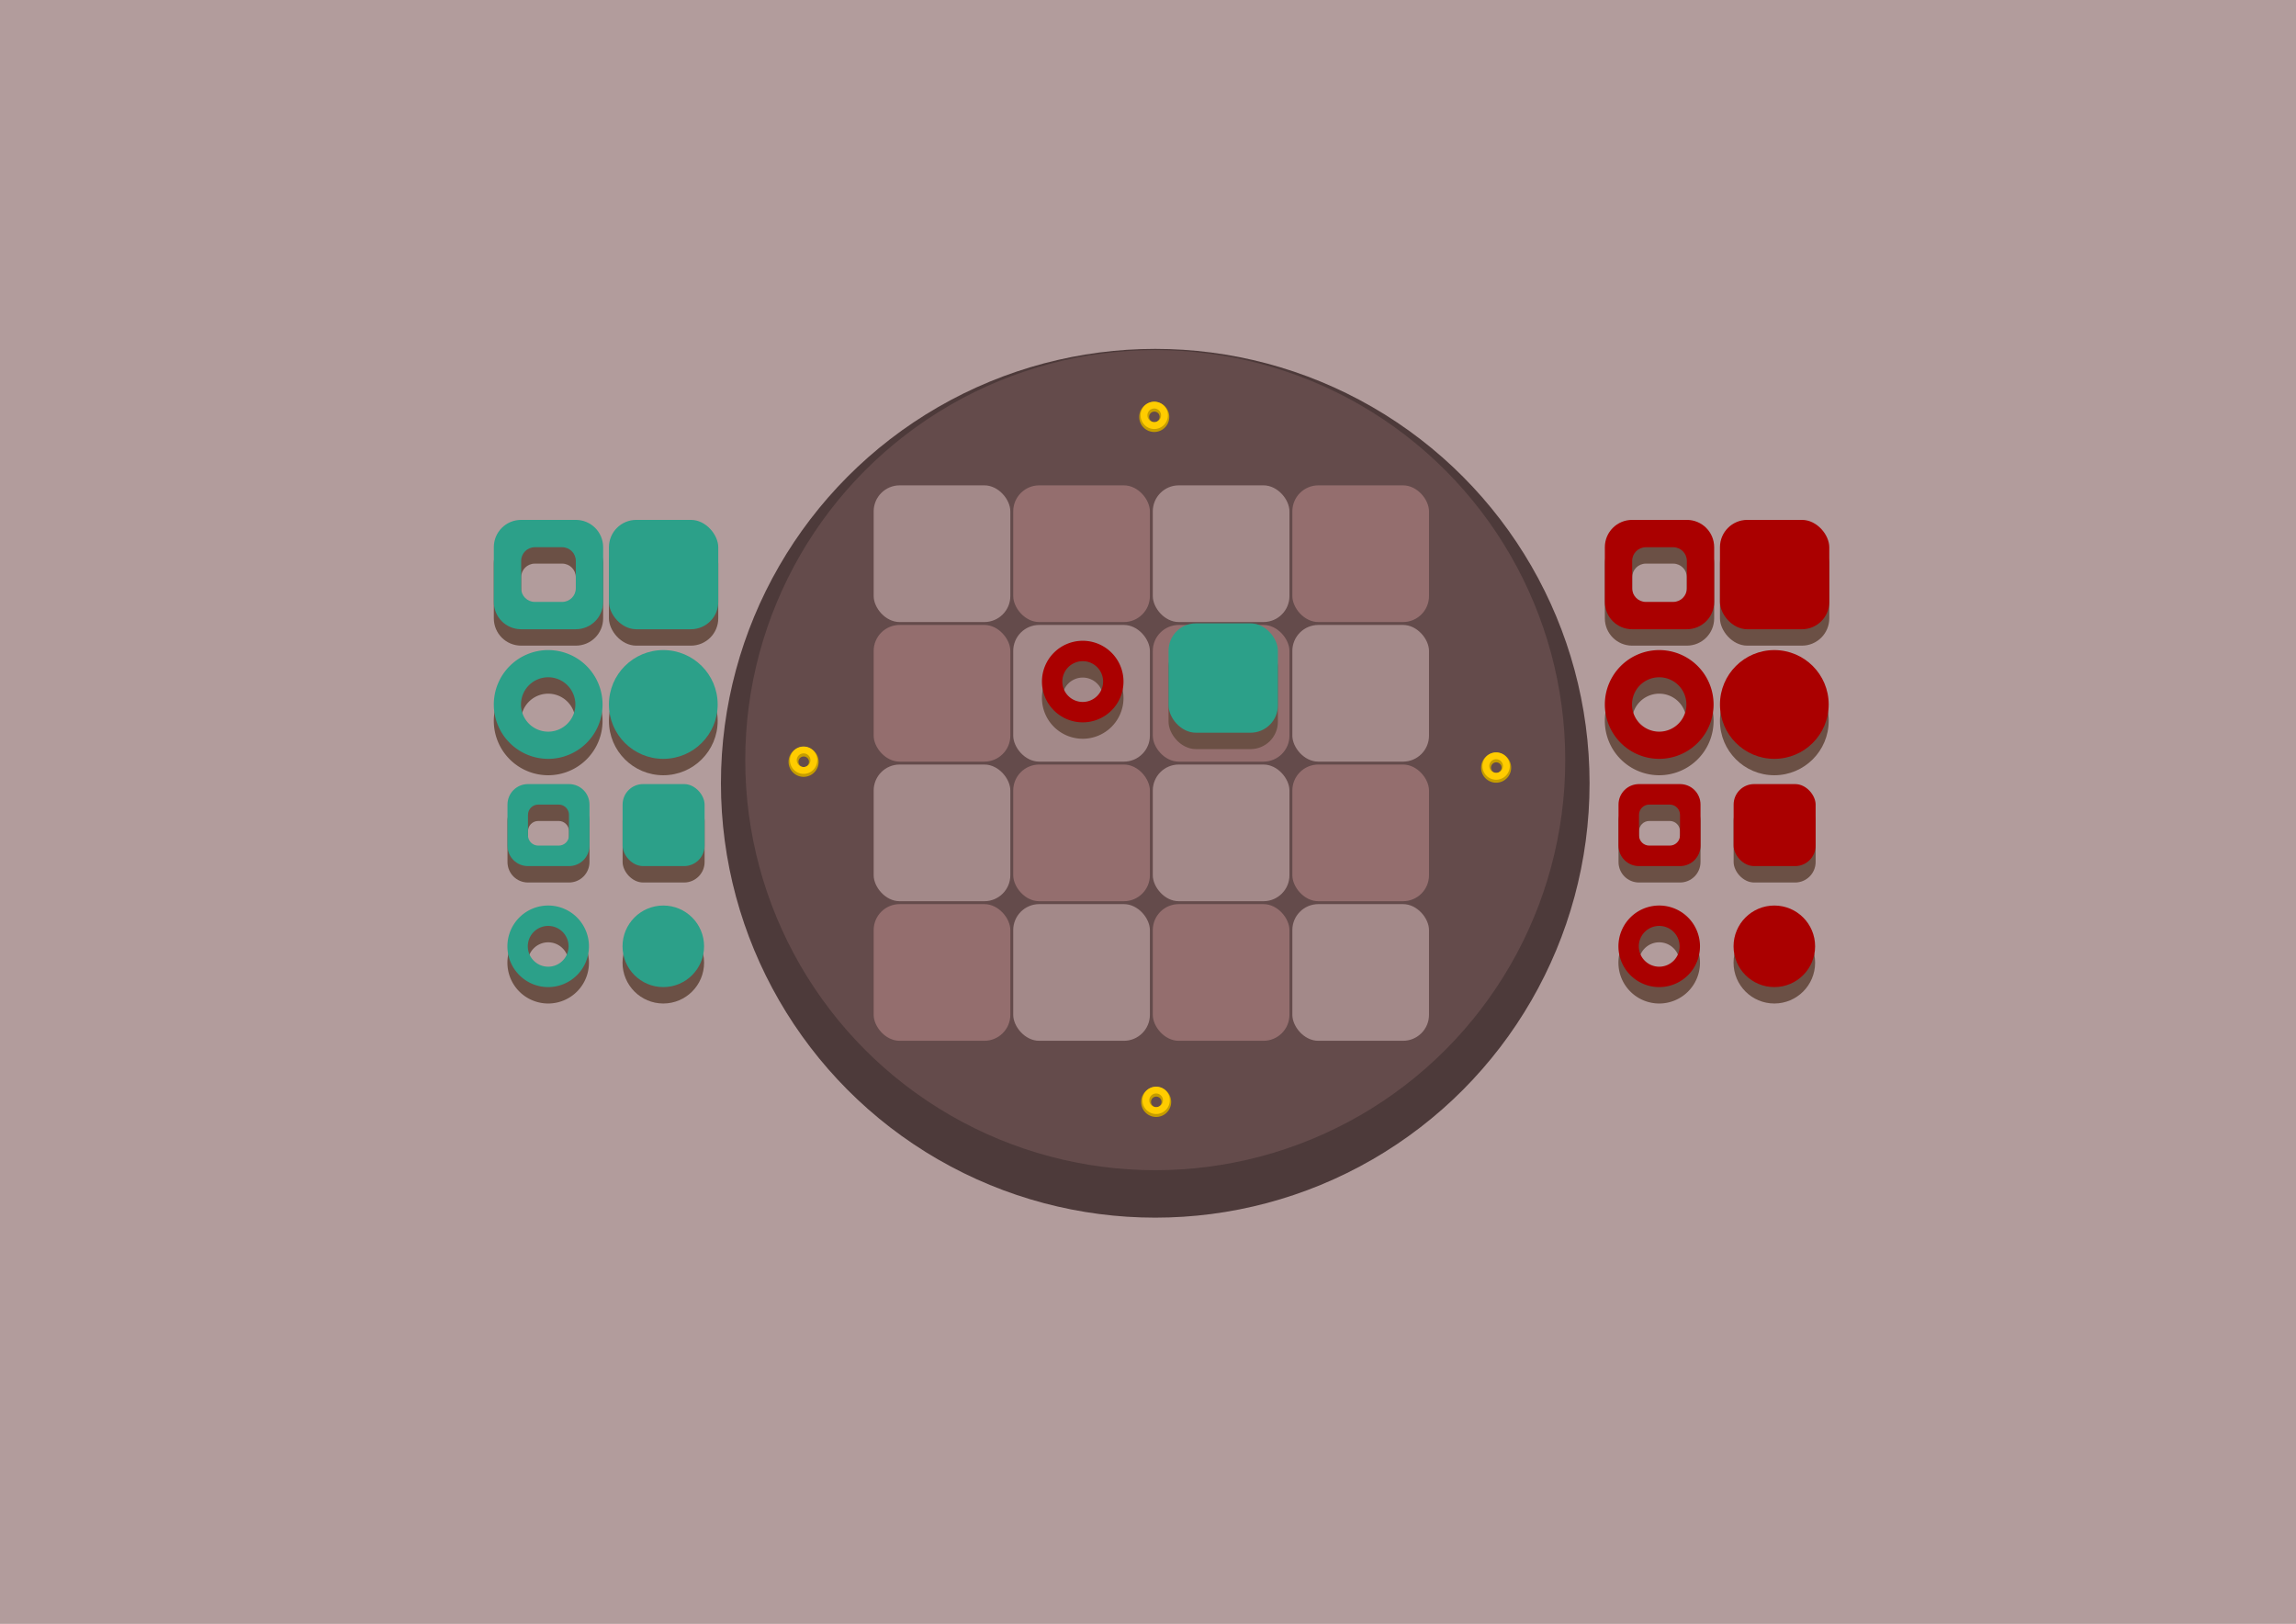 <?xml version="1.0" encoding="UTF-8" standalone="no"?>
<!-- Created with Inkscape (http://www.inkscape.org/) -->

<svg
   xmlns:dc="http://purl.org/dc/elements/1.1/"
   xmlns:cc="http://creativecommons.org/ns#"
   xmlns:rdf="http://www.w3.org/1999/02/22-rdf-syntax-ns#"
   xmlns:svg="http://www.w3.org/2000/svg"
   xmlns="http://www.w3.org/2000/svg"
   xmlns:sodipodi="http://sodipodi.sourceforge.net/DTD/sodipodi-0.dtd"
   xmlns:inkscape="http://www.inkscape.org/namespaces/inkscape"
   width="420mm"
   height="297mm"
   viewBox="0 0 420 297"
   version="1.1"
   id="svg1352"
   inkscape:version="0.92.3 (2405546, 2018-03-11)"
   sodipodi:docname="test.svg">
  <defs
     id="defs1346" />
  <sodipodi:namedview
     id="base"
     pagecolor="#ffffff"
     bordercolor="#666666"
     borderopacity="1.0"
     inkscape:pageopacity="0.0"
     inkscape:pageshadow="2"
     inkscape:zoom="0.35"
     inkscape:cx="448.14035"
     inkscape:cy="390.90136"
     inkscape:document-units="mm"
     inkscape:current-layer="layer1"
     showgrid="false"
     inkscape:pagecheckerboard="false"
     showborder="true"
     borderlayer="false"
     inkscape:showpageshadow="true"
     inkscape:window-width="1600"
     inkscape:window-height="845"
     inkscape:window-x="0"
     inkscape:window-y="27"
     inkscape:window-maximized="1" />
  <g
     inkscape:label="Calque 1"
     inkscape:groupmode="layer"
     id="layer1">
    <rect
       style="fill:#b29c9c;fill-opacity:1;stroke:none;stroke-width:2.528;stroke-miterlimit:4;stroke-dasharray:none;stroke-opacity:1"
       id="rect2236"
       width="420"
       height="297"
       x="0"
       y="5.6843419e-14" />
    <circle
       style="fill:#4d3a3a;fill-opacity:1;stroke:none;stroke-width:2.119;stroke-miterlimit:4;stroke-dasharray:none;stroke-opacity:1"
       id="path7549-7"
       cx="211.327"
       cy="143.257"
       r="79.448"
       inkscape:export-filename="/mnt/storage/Documents/Travails/c++/Quarto/resources/png - 64x64/Soft v1/Board - bordered.png"
       inkscape:export-xdpi="81"
       inkscape:export-ydpi="81" />
    <rect
       style="fill:#6b5045;fill-opacity:1;stroke:none;stroke-width:0.712;stroke-miterlimit:4;stroke-dasharray:none;stroke-opacity:1"
       id="rect7263-73-5"
       width="25"
       height="25"
       x="-393.672"
       y="196.14"
       rx="4.756"
       inkscape:export-filename="/mnt/storage/Documents/Travails/c++/Quarto/resources/png - 64x64/Soft v2/Tile 1.png"
       inkscape:export-xdpi="81"
       inkscape:export-ydpi="81" />
    <rect
       style="fill:#6b5045;fill-opacity:1;stroke:none;stroke-width:0.712;stroke-miterlimit:4;stroke-dasharray:none;stroke-opacity:1"
       id="rect7263-7-6-6"
       width="25"
       height="25"
       x="-368.143"
       y="196.14"
       rx="4.756"
       inkscape:export-filename="/mnt/storage/Documents/Travails/c++/Quarto/resources/png - 64x64/Soft v2/Tile 2.png"
       inkscape:export-xdpi="81"
       inkscape:export-ydpi="81" />
    <path
       inkscape:connector-curvature="0"
       style="fill:#6b5045;fill-opacity:1;stroke:none;stroke-width:0.5;stroke-miterlimit:4;stroke-dasharray:none;stroke-opacity:1"
       d="m -290.835,36.012 c -2.77,0 -5,2.23 -5,5 v 10 c 0,2.77 2.23,5 5,5 h 10 c 2.77,0 5,-2.23 5,-5 v -10 c 0,-2.77 -2.23,-5 -5,-5 z m 2.5,5 h 5 c 1.385,0 2.5,1.115 2.5,2.5 v 5 c 0,1.385 -1.115,2.5 -2.5,2.5 h -5 c -1.385,0 -2.5,-1.115 -2.5,-2.5 v -5 c 0,-1.385 1.115,-2.5 2.5,-2.5 z"
       id="rect3713-5-2"
       inkscape:export-filename="/mnt/storage/Documents/Travails/c++/Quarto/resources/png - 64x64/Soft v2/piece-RGTC.png"
       inkscape:export-xdpi="81"
       inkscape:export-ydpi="81" />
    <path
       inkscape:connector-curvature="0"
       style="fill:#6b5045;fill-opacity:1;stroke:none;stroke-width:0.109;stroke-miterlimit:4;stroke-dasharray:none;stroke-opacity:1"
       d="m -285.89,59.824 a 9.946,9.946 0 0 0 -9.946,9.946 9.946,9.946 0 0 0 9.946,9.946 9.946,9.946 0 0 0 9.946,-9.946 9.946,9.946 0 0 0 -9.946,-9.946 z m 0,4.973 a 4.973,4.973 0 0 1 4.973,4.973 4.973,4.973 0 0 1 -4.973,4.973 4.973,4.973 0 0 1 -4.973,-4.973 4.973,4.973 0 0 1 4.973,-4.973 z"
       id="path4520-25-2"
       inkscape:export-filename="/mnt/storage/Documents/Travails/c++/Quarto/resources/png - 64x64/Soft v2/piece-RGTR.png"
       inkscape:export-xdpi="81"
       inkscape:export-ydpi="81" />
    <rect
       id="rect3713-7-4-6"
       width="20"
       height="20"
       x="-274.777"
       y="36.012"
       style="fill:#6b5045;fill-opacity:1;stroke:none;stroke-width:0.1;stroke-miterlimit:4;stroke-dasharray:none;stroke-opacity:1"
       rx="5"
       inkscape:export-filename="/mnt/storage/Documents/Travails/c++/Quarto/resources/png - 64x64/Soft v2/piece-RGPC.png"
       inkscape:export-xdpi="81"
       inkscape:export-ydpi="81" />
    <circle
       style="fill:#6b5045;fill-opacity:1;stroke:none;stroke-width:0.109;stroke-miterlimit:4;stroke-dasharray:none;stroke-opacity:1"
       id="path4520-5-7-1"
       cx="-264.831"
       cy="69.77"
       r="9.946"
       inkscape:export-filename="/mnt/storage/Documents/Travails/c++/Quarto/resources/png - 64x64/Soft v2/piece-RGPR.png"
       inkscape:export-xdpi="81"
       inkscape:export-ydpi="81" />
    <path
       inkscape:connector-curvature="0"
       style="fill:#6b5045;fill-opacity:1;stroke:none;stroke-width:0.1;stroke-miterlimit:4;stroke-dasharray:none;stroke-opacity:1"
       d="m -248.719,36.012 c -2.77,0 -5,2.23 -5,5 v 10 c 0,2.77 2.23,5 5,5 h 10 c 2.77,0 5,-2.23 5,-5 v -10 c 0,-2.77 -2.23,-5 -5,-5 z m 2.5,5 h 5 c 1.385,0 2.5,1.115 2.5,2.5 v 5 c 0,1.385 -1.115,2.5 -2.5,2.5 h -5 c -1.385,0 -2.5,-1.115 -2.5,-2.5 v -5 c 0,-1.385 1.115,-2.5 2.5,-2.5 z"
       id="rect3713-3-4-0"
       inkscape:export-filename="/mnt/storage/Documents/Travails/c++/Quarto/resources/png - 64x64/Soft v2/piece-BGTC.png"
       inkscape:export-xdpi="81"
       inkscape:export-ydpi="81" />
    <path
       inkscape:connector-curvature="0"
       style="fill:#6b5045;fill-opacity:1;stroke:none;stroke-width:0.109;stroke-miterlimit:4;stroke-dasharray:none;stroke-opacity:1"
       d="m -243.773,59.824 a 9.946,9.946 0 0 0 -9.946,9.946 9.946,9.946 0 0 0 9.946,9.946 9.946,9.946 0 0 0 9.946,-9.946 9.946,9.946 0 0 0 -9.946,-9.946 z m 0,4.973 a 4.973,4.973 0 0 1 4.973,4.973 4.973,4.973 0 0 1 -4.973,4.973 4.973,4.973 0 0 1 -4.973,-4.973 4.973,4.973 0 0 1 4.973,-4.973 z"
       id="path4520-56-4-6"
       inkscape:export-filename="/mnt/storage/Documents/Travails/c++/Quarto/resources/png - 64x64/Soft v2/piece-BGTR.png"
       inkscape:export-xdpi="81"
       inkscape:export-ydpi="81" />
    <rect
       id="rect3713-7-2-3-1"
       width="20"
       height="20"
       x="-232.66"
       y="36.012"
       style="fill:#6b5045;fill-opacity:1;stroke:none;stroke-width:0.1;stroke-miterlimit:4;stroke-dasharray:none;stroke-opacity:1"
       rx="5"
       inkscape:export-filename="/mnt/storage/Documents/Travails/c++/Quarto/resources/png - 64x64/Soft v2/piece-BGPC.png"
       inkscape:export-xdpi="81"
       inkscape:export-ydpi="81" />
    <circle
       style="fill:#6b5045;fill-opacity:1;stroke:none;stroke-width:0.109;stroke-miterlimit:4;stroke-dasharray:none;stroke-opacity:1"
       id="path4520-5-9-07-5"
       cx="-222.715"
       cy="69.77"
       r="9.946"
       inkscape:export-filename="/mnt/storage/Documents/Travails/c++/Quarto/resources/png - 64x64/Soft v2/piece-BGPR.png"
       inkscape:export-xdpi="81"
       inkscape:export-ydpi="81" />
    <path
       inkscape:connector-curvature="0"
       style="fill:#6b5045;fill-opacity:1;stroke:none;stroke-width:0.075;stroke-miterlimit:4;stroke-dasharray:none;stroke-opacity:1"
       d="m -289.585,84.332 c -2.078,0 -3.75,1.672 -3.75,3.75 v 7.5 c 0,2.078 1.672,3.75 3.75,3.75 h 7.5 c 2.078,0 3.75,-1.672 3.75,-3.75 v -7.5 c 0,-2.078 -1.672,-3.75 -3.75,-3.75 z m 1.875,3.75 h 3.75 c 1.039,0 1.875,0.837 1.875,1.875 v 3.75 c 0,1.039 -0.837,1.875 -1.875,1.875 h -3.75 c -1.039,0 -1.875,-0.837 -1.875,-1.875 v -3.75 c 0,-1.039 0.837,-1.875 1.875,-1.875 z"
       id="rect3713-1-8-9"
       inkscape:export-filename="/mnt/storage/Documents/Travails/c++/Quarto/resources/png - 64x64/Soft v2/piece-RPTC.png"
       inkscape:export-xdpi="81"
       inkscape:export-ydpi="81" />
    <path
       inkscape:connector-curvature="0"
       style="fill:#6b5045;fill-opacity:1;stroke:none;stroke-width:0.081;stroke-miterlimit:4;stroke-dasharray:none;stroke-opacity:1"
       d="m -285.89,106.543 a 7.459,7.459 0 0 0 -7.459,7.46 7.459,7.459 0 0 0 7.459,7.46 7.459,7.459 0 0 0 7.459,-7.46 7.459,7.459 0 0 0 -7.459,-7.46 z m 0,3.73 a 3.73,3.73 0 0 1 3.729,3.729 3.73,3.73 0 0 1 -3.729,3.729 3.73,3.73 0 0 1 -3.73,-3.729 3.73,3.73 0 0 1 3.73,-3.729 z"
       id="path4520-2-6-4"
       inkscape:export-xdpi="81"
       inkscape:export-ydpi="81"
       inkscape:export-filename="/mnt/storage/Documents/Travails/c++/Quarto/resources/png - 64x64/Soft v2/piece-RPTR.png" />
    <rect
       id="rect3713-7-7-8-9"
       width="15"
       height="15"
       x="-272.277"
       y="84.332"
       style="fill:#6b5045;fill-opacity:1;stroke:none;stroke-width:0.075;stroke-miterlimit:4;stroke-dasharray:none;stroke-opacity:1"
       rx="3.75"
       inkscape:export-filename="/mnt/storage/Documents/Travails/c++/Quarto/resources/png - 64x64/Soft v2/piece-RPPC.png"
       inkscape:export-xdpi="81"
       inkscape:export-ydpi="81" />
    <ellipse
       style="fill:#6b5045;fill-opacity:1;stroke:none;stroke-width:0.081;stroke-miterlimit:4;stroke-dasharray:none;stroke-opacity:1"
       id="path4520-5-0-8-0"
       cx="-264.831"
       cy="114.003"
       rx="7.459"
       ry="7.459"
       inkscape:export-filename="/mnt/storage/Documents/Travails/c++/Quarto/resources/png - 64x64/Soft v2/piece-RPPR.png"
       inkscape:export-xdpi="81"
       inkscape:export-ydpi="81" />
    <path
       inkscape:connector-curvature="0"
       style="fill:#6b5045;fill-opacity:1;stroke:none;stroke-width:0.075;stroke-miterlimit:4;stroke-dasharray:none;stroke-opacity:1"
       d="m -247.469,84.332 c -2.078,0 -3.75,1.672 -3.75,3.75 v 7.5 c 0,2.078 1.673,3.75 3.75,3.75 h 7.5 c 2.078,0 3.75,-1.672 3.75,-3.75 v -7.5 c 0,-2.078 -1.673,-3.75 -3.75,-3.75 z m 1.875,3.75 h 3.75 c 1.039,0 1.875,0.837 1.875,1.875 v 3.75 c 0,1.039 -0.836,1.875 -1.875,1.875 h -3.75 c -1.039,0 -1.875,-0.837 -1.875,-1.875 v -3.75 c 0,-1.039 0.836,-1.875 1.875,-1.875 z"
       id="rect3713-3-9-4-9"
       inkscape:export-filename="/mnt/storage/Documents/Travails/c++/Quarto/resources/png - 64x64/Soft v2/piece-BPTC.png"
       inkscape:export-xdpi="81"
       inkscape:export-ydpi="81" />
    <path
       inkscape:connector-curvature="0"
       style="fill:#6b5045;fill-opacity:1;stroke:none;stroke-width:0.081;stroke-miterlimit:4;stroke-dasharray:none;stroke-opacity:1"
       d="m -243.773,106.543 a 7.459,7.459 0 0 0 -7.459,7.46 7.459,7.459 0 0 0 7.459,7.46 7.459,7.459 0 0 0 7.459,-7.46 7.459,7.459 0 0 0 -7.459,-7.46 z m 0,3.73 a 3.73,3.73 0 0 1 3.73,3.729 3.73,3.73 0 0 1 -3.73,3.729 3.73,3.73 0 0 1 -3.729,-3.729 3.73,3.73 0 0 1 3.729,-3.729 z"
       id="path4520-56-3-3-1"
       inkscape:export-filename="/mnt/storage/Documents/Travails/c++/Quarto/resources/png - 64x64/Soft v2/piece-BPTR.png"
       inkscape:export-xdpi="81"
       inkscape:export-ydpi="81" />
    <rect
       id="rect3713-7-2-6-1-7"
       width="15"
       height="15"
       x="-230.16"
       y="84.332"
       style="fill:#6b5045;fill-opacity:1;stroke:none;stroke-width:0.075;stroke-miterlimit:4;stroke-dasharray:none;stroke-opacity:1"
       rx="3.75"
       inkscape:export-filename="/mnt/storage/Documents/Travails/c++/Quarto/resources/png - 64x64/Soft v2/piece-BPPC.png"
       inkscape:export-xdpi="81"
       inkscape:export-ydpi="81" />
    <ellipse
       style="fill:#6b5045;fill-opacity:1;stroke:none;stroke-width:0.081;stroke-miterlimit:4;stroke-dasharray:none;stroke-opacity:1"
       id="path4520-5-9-0-4-7"
       cx="-222.715"
       cy="114.003"
       rx="7.459"
       ry="7.459"
       inkscape:export-filename="/mnt/storage/Documents/Travails/c++/Quarto/resources/png - 64x64/Soft v2/piece-BPPR.png"
       inkscape:export-xdpi="81"
       inkscape:export-ydpi="81" />
    <path
       style="fill:#aa0000;fill-opacity:1;stroke:none;stroke-width:0.5;stroke-miterlimit:4;stroke-dasharray:none;stroke-opacity:1"
       d="m -387.71,32.509 c -2.77,0 -5,2.23 -5,5 v 10 c 0,2.77 2.23,5 5,5 h 10 c 2.77,0 5,-2.23 5,-5 v -10 c 0,-2.77 -2.23,-5 -5,-5 z m 2.5,5 h 5 c 1.385,0 2.5,1.115 2.5,2.5 v 5 c 0,1.385 -1.115,2.5 -2.5,2.5 h -5 c -1.385,0 -2.5,-1.115 -2.5,-2.5 v -5 c 0,-1.385 1.115,-2.5 2.5,-2.5 z"
       id="rect3713"
       inkscape:connector-curvature="0"
       inkscape:export-xdpi="81.279999"
       inkscape:export-ydpi="81.279999" />
    <path
       style="fill:#aa0000;fill-opacity:1;stroke:none;stroke-width:0.109;stroke-miterlimit:4;stroke-dasharray:none;stroke-opacity:1"
       d="m -382.764,53.675 a 9.946,9.946 0 0 0 -9.946,9.946 9.946,9.946 0 0 0 9.946,9.946 9.946,9.946 0 0 0 9.946,-9.946 9.946,9.946 0 0 0 -9.946,-9.946 z m 0,4.973 a 4.973,4.973 0 0 1 4.973,4.973 4.973,4.973 0 0 1 -4.973,4.973 4.973,4.973 0 0 1 -4.973,-4.973 4.973,4.973 0 0 1 4.973,-4.973 z"
       id="path4520"
       inkscape:connector-curvature="0"
       inkscape:export-filename="/mnt/storage/Documents/Travails/c++/Quarto/resources/png - 64x64/Soft v1/piece-RGTR.png"
       inkscape:export-xdpi="81"
       inkscape:export-ydpi="81" />
    <rect
       id="rect3713-7"
       width="20"
       height="20"
       x="-371.651"
       y="32.509"
       style="fill:#aa0000;fill-opacity:1;stroke:none;stroke-width:0.1;stroke-miterlimit:4;stroke-dasharray:none;stroke-opacity:1"
       rx="5"
       inkscape:export-filename="/mnt/storage/Documents/Travails/c++/Quarto/resources/png - 64x64/Soft v1/piece-RGPC.png"
       inkscape:export-xdpi="81.279999"
       inkscape:export-ydpi="81.279999" />
    <circle
       style="fill:#aa0000;fill-opacity:1;stroke:none;stroke-width:0.109;stroke-miterlimit:4;stroke-dasharray:none;stroke-opacity:1"
       id="path4520-5"
       cx="-361.706"
       cy="63.621"
       r="9.946"
       inkscape:export-filename="/mnt/storage/Documents/Travails/c++/Quarto/resources/png - 64x64/Soft v1/piece-RGPR.png"
       inkscape:export-xdpi="81"
       inkscape:export-ydpi="81" />
    <path
       style="fill:#2ca089;fill-opacity:1;stroke:none;stroke-width:0.1;stroke-miterlimit:4;stroke-dasharray:none;stroke-opacity:1"
       d="m -345.593,32.509 c -2.77,0 -5,2.23 -5,5 v 10 c 0,2.77 2.23,5 5,5 h 10 c 2.77,0 5,-2.23 5,-5 v -10 c 0,-2.77 -2.23,-5 -5,-5 z m 2.5,5 h 5 c 1.385,0 2.5,1.115 2.5,2.5 v 5 c 0,1.385 -1.115,2.5 -2.5,2.5 h -5 c -1.385,0 -2.5,-1.115 -2.5,-2.5 v -5 c 0,-1.385 1.115,-2.5 2.5,-2.5 z"
       id="rect3713-3"
       inkscape:connector-curvature="0"
       inkscape:export-filename="/mnt/storage/Documents/Travails/c++/Quarto/resources/png - 64x64/Soft v1/piece-BGTC.png"
       inkscape:export-xdpi="81.279999"
       inkscape:export-ydpi="81.279999" />
    <path
       style="fill:#2ca089;fill-opacity:1;stroke:none;stroke-width:0.109;stroke-miterlimit:4;stroke-dasharray:none;stroke-opacity:1"
       d="m -340.648,53.675 a 9.946,9.946 0 0 0 -9.946,9.946 9.946,9.946 0 0 0 9.946,9.946 9.946,9.946 0 0 0 9.946,-9.946 9.946,9.946 0 0 0 -9.946,-9.946 z m 0,4.973 a 4.973,4.973 0 0 1 4.973,4.973 4.973,4.973 0 0 1 -4.973,4.973 4.973,4.973 0 0 1 -4.973,-4.973 4.973,4.973 0 0 1 4.973,-4.973 z"
       id="path4520-56"
       inkscape:connector-curvature="0"
       inkscape:export-filename="/mnt/storage/Documents/Travails/c++/Quarto/resources/png - 64x64/Soft v1/piece-BGTR.png"
       inkscape:export-xdpi="81"
       inkscape:export-ydpi="81" />
    <rect
       id="rect3713-7-2"
       width="20"
       height="20"
       x="-329.535"
       y="32.509"
       style="fill:#2ca089;fill-opacity:1;stroke:none;stroke-width:0.1;stroke-miterlimit:4;stroke-dasharray:none;stroke-opacity:1"
       rx="5"
       inkscape:export-filename="/mnt/storage/Documents/Travails/c++/Quarto/resources/png - 64x64/Soft v1/piece-BGPC.png"
       inkscape:export-xdpi="81.279999"
       inkscape:export-ydpi="81.279999" />
    <circle
       style="fill:#2ca089;fill-opacity:1;stroke:none;stroke-width:0.109;stroke-miterlimit:4;stroke-dasharray:none;stroke-opacity:1"
       id="path4520-5-9"
       cx="-319.589"
       cy="63.621"
       r="9.946"
       inkscape:export-filename="/mnt/storage/Documents/Travails/c++/Quarto/resources/png - 64x64/Soft v1/piece-BGPR.png"
       inkscape:export-xdpi="81"
       inkscape:export-ydpi="81" />
    <path
       style="fill:#aa0000;fill-opacity:1;stroke:none;stroke-width:0.075;stroke-miterlimit:4;stroke-dasharray:none;stroke-opacity:1"
       d="m -386.46,77.125 c -2.078,0 -3.75,1.672 -3.75,3.75 v 7.5 c 0,2.078 1.672,3.75 3.75,3.75 h 7.5 c 2.078,0 3.75,-1.672 3.75,-3.75 v -7.5 c 0,-2.078 -1.672,-3.75 -3.75,-3.75 z m 1.875,3.75 h 3.75 c 1.039,0 1.875,0.837 1.875,1.875 v 3.75 c 0,1.039 -0.837,1.875 -1.875,1.875 h -3.75 c -1.039,0 -1.875,-0.837 -1.875,-1.875 v -3.75 c 0,-1.039 0.837,-1.875 1.875,-1.875 z"
       id="rect3713-1"
       inkscape:connector-curvature="0"
       inkscape:export-filename="/mnt/storage/Documents/Travails/c++/Quarto/resources/png - 64x64/Soft v1/piece-RPTC.png"
       inkscape:export-xdpi="81"
       inkscape:export-ydpi="81" />
    <path
       style="fill:#aa0000;fill-opacity:1;stroke:none;stroke-width:0.081;stroke-miterlimit:4;stroke-dasharray:none;stroke-opacity:1"
       d="m -382.764,98.278 a 7.459,7.459 0 0 0 -7.459,7.459 7.459,7.459 0 0 0 7.459,7.459 7.459,7.459 0 0 0 7.459,-7.459 7.459,7.459 0 0 0 -7.459,-7.459 z m 0,3.73 a 3.73,3.73 0 0 1 3.729,3.729 3.73,3.73 0 0 1 -3.729,3.729 3.73,3.73 0 0 1 -3.73,-3.729 3.73,3.73 0 0 1 3.73,-3.729 z"
       id="path4520-2"
       inkscape:connector-curvature="0"
       inkscape:export-filename="/mnt/storage/Documents/Travails/c++/Quarto/resources/png - 64x64/Soft v1/piece-RPTR.png"
       inkscape:export-xdpi="81"
       inkscape:export-ydpi="81" />
    <rect
       id="rect3713-7-7"
       width="15"
       height="15"
       x="-369.151"
       y="77.125"
       style="fill:#aa0000;fill-opacity:1;stroke:none;stroke-width:0.075;stroke-miterlimit:4;stroke-dasharray:none;stroke-opacity:1"
       rx="3.75"
       inkscape:export-filename="/mnt/storage/Documents/Travails/c++/Quarto/resources/png - 64x64/Soft v1/piece-RPPC.png"
       inkscape:export-xdpi="81"
       inkscape:export-ydpi="81" />
    <ellipse
       style="fill:#aa0000;fill-opacity:1;stroke:none;stroke-width:0.081;stroke-miterlimit:4;stroke-dasharray:none;stroke-opacity:1"
       id="path4520-5-0"
       cx="-361.706"
       cy="105.737"
       rx="7.459"
       ry="7.459"
       inkscape:export-filename="/mnt/storage/Documents/Travails/c++/Quarto/resources/png - 64x64/Soft v1/piece-RPPR.png"
       inkscape:export-xdpi="81"
       inkscape:export-ydpi="81" />
    <path
       style="fill:#2ca089;fill-opacity:1;stroke:none;stroke-width:0.075;stroke-miterlimit:4;stroke-dasharray:none;stroke-opacity:1"
       d="m -344.343,77.125 c -2.078,0 -3.75,1.672 -3.75,3.75 v 7.5 c 0,2.078 1.673,3.75 3.75,3.75 h 7.5 c 2.078,0 3.75,-1.672 3.75,-3.75 v -7.5 c 0,-2.078 -1.673,-3.75 -3.75,-3.75 z m 1.875,3.75 h 3.75 c 1.039,0 1.875,0.837 1.875,1.875 v 3.75 c 0,1.039 -0.836,1.875 -1.875,1.875 h -3.75 c -1.039,0 -1.875,-0.837 -1.875,-1.875 v -3.75 c 0,-1.039 0.836,-1.875 1.875,-1.875 z"
       id="rect3713-3-9"
       inkscape:connector-curvature="0"
       inkscape:export-filename="/mnt/storage/Documents/Travails/c++/Quarto/resources/png - 64x64/Soft v1/piece-BPTC.png"
       inkscape:export-xdpi="81"
       inkscape:export-ydpi="81" />
    <path
       style="fill:#2ca089;fill-opacity:1;stroke:none;stroke-width:0.081;stroke-miterlimit:4;stroke-dasharray:none;stroke-opacity:1"
       d="m -340.648,98.278 a 7.459,7.459 0 0 0 -7.459,7.459 7.459,7.459 0 0 0 7.459,7.459 7.459,7.459 0 0 0 7.459,-7.459 7.459,7.459 0 0 0 -7.459,-7.459 z m 0,3.73 a 3.73,3.73 0 0 1 3.73,3.729 3.73,3.73 0 0 1 -3.73,3.729 3.73,3.73 0 0 1 -3.729,-3.729 3.73,3.73 0 0 1 3.729,-3.729 z"
       id="path4520-56-3"
       inkscape:connector-curvature="0"
       inkscape:export-filename="/mnt/storage/Documents/Travails/c++/Quarto/resources/png - 64x64/Soft v1/piece-BPTR.png"
       inkscape:export-xdpi="81"
       inkscape:export-ydpi="81" />
    <rect
       id="rect3713-7-2-6"
       width="15"
       height="15"
       x="-327.035"
       y="77.125"
       style="fill:#2ca089;fill-opacity:1;stroke:none;stroke-width:0.075;stroke-miterlimit:4;stroke-dasharray:none;stroke-opacity:1"
       rx="3.75"
       inkscape:export-filename="/mnt/storage/Documents/Travails/c++/Quarto/resources/png - 64x64/Soft v1/piece-BPPC.png"
       inkscape:export-xdpi="81"
       inkscape:export-ydpi="81" />
    <ellipse
       style="fill:#2ca089;fill-opacity:1;stroke:none;stroke-width:0.081;stroke-miterlimit:4;stroke-dasharray:none;stroke-opacity:1"
       id="path4520-5-9-0"
       cx="-319.589"
       cy="105.737"
       rx="7.459"
       ry="7.459"
       inkscape:export-filename="/mnt/storage/Documents/Travails/c++/Quarto/resources/png - 64x64/Soft v1/piece-BPPR.png"
       inkscape:export-xdpi="81"
       inkscape:export-ydpi="81" />
    <path
       inkscape:connector-curvature="0"
       style="fill:#aa0000;fill-opacity:1;stroke:none;stroke-width:0.5;stroke-miterlimit:4;stroke-dasharray:none;stroke-opacity:1"
       d="m -290.835,33.012 c -2.77,0 -5,2.23 -5,5 v 10 c 0,2.77 2.23,5 5,5 h 10 c 2.77,0 5,-2.23 5,-5 v -10 c 0,-2.77 -2.23,-5 -5,-5 z m 2.5,5 h 5 c 1.385,0 2.5,1.115 2.5,2.5 v 5 c 0,1.385 -1.115,2.5 -2.5,2.5 h -5 c -1.385,0 -2.5,-1.115 -2.5,-2.5 v -5 c 0,-1.385 1.115,-2.5 2.5,-2.5 z"
       id="rect3713-5"
       inkscape:export-filename="/mnt/storage/Documents/Travails/c++/Quarto/resources/png - 64x64/Soft v2/piece-RGTC.png"
       inkscape:export-xdpi="81"
       inkscape:export-ydpi="81" />
    <path
       inkscape:connector-curvature="0"
       style="fill:#aa0000;fill-opacity:1;stroke:none;stroke-width:0.109;stroke-miterlimit:4;stroke-dasharray:none;stroke-opacity:1"
       d="m -285.89,56.824 a 9.946,9.946 0 0 0 -9.946,9.946 9.946,9.946 0 0 0 9.946,9.946 9.946,9.946 0 0 0 9.946,-9.946 9.946,9.946 0 0 0 -9.946,-9.946 z m 0,4.973 a 4.973,4.973 0 0 1 4.973,4.973 4.973,4.973 0 0 1 -4.973,4.973 4.973,4.973 0 0 1 -4.973,-4.973 4.973,4.973 0 0 1 4.973,-4.973 z"
       id="path4520-25"
       inkscape:export-filename="/mnt/storage/Documents/Travails/c++/Quarto/resources/png - 64x64/Soft v2/piece-RGTR.png"
       inkscape:export-xdpi="81"
       inkscape:export-ydpi="81" />
    <rect
       id="rect3713-7-4"
       width="20"
       height="20"
       x="-274.777"
       y="33.012"
       style="fill:#aa0000;fill-opacity:1;stroke:none;stroke-width:0.1;stroke-miterlimit:4;stroke-dasharray:none;stroke-opacity:1"
       rx="5"
       inkscape:export-filename="/mnt/storage/Documents/Travails/c++/Quarto/resources/png - 64x64/Soft v2/piece-RGPC.png"
       inkscape:export-xdpi="81"
       inkscape:export-ydpi="81" />
    <circle
       style="fill:#aa0000;fill-opacity:1;stroke:none;stroke-width:0.109;stroke-miterlimit:4;stroke-dasharray:none;stroke-opacity:1"
       id="path4520-5-7"
       cx="-264.831"
       cy="66.77"
       r="9.946"
       inkscape:export-filename="/mnt/storage/Documents/Travails/c++/Quarto/resources/png - 64x64/Soft v2/piece-RGPR.png"
       inkscape:export-xdpi="81"
       inkscape:export-ydpi="81" />
    <path
       inkscape:connector-curvature="0"
       style="fill:#2ca089;fill-opacity:1;stroke:none;stroke-width:0.1;stroke-miterlimit:4;stroke-dasharray:none;stroke-opacity:1"
       d="m -248.719,33.012 c -2.77,0 -5,2.23 -5,5 v 10 c 0,2.77 2.23,5 5,5 h 10 c 2.77,0 5,-2.23 5,-5 v -10 c 0,-2.77 -2.23,-5 -5,-5 z m 2.5,5 h 5 c 1.385,0 2.5,1.115 2.5,2.5 v 5 c 0,1.385 -1.115,2.5 -2.5,2.5 h -5 c -1.385,0 -2.5,-1.115 -2.5,-2.5 v -5 c 0,-1.385 1.115,-2.5 2.5,-2.5 z"
       id="rect3713-3-4"
       inkscape:export-filename="/mnt/storage/Documents/Travails/c++/Quarto/resources/png - 64x64/Soft v2/piece-BGTC.png"
       inkscape:export-xdpi="81"
       inkscape:export-ydpi="81" />
    <path
       inkscape:connector-curvature="0"
       style="fill:#2ca089;fill-opacity:1;stroke:none;stroke-width:0.109;stroke-miterlimit:4;stroke-dasharray:none;stroke-opacity:1"
       d="m -243.773,56.824 a 9.946,9.946 0 0 0 -9.946,9.946 9.946,9.946 0 0 0 9.946,9.946 9.946,9.946 0 0 0 9.946,-9.946 9.946,9.946 0 0 0 -9.946,-9.946 z m 0,4.973 a 4.973,4.973 0 0 1 4.973,4.973 4.973,4.973 0 0 1 -4.973,4.973 4.973,4.973 0 0 1 -4.973,-4.973 4.973,4.973 0 0 1 4.973,-4.973 z"
       id="path4520-56-4"
       inkscape:export-filename="/mnt/storage/Documents/Travails/c++/Quarto/resources/png - 64x64/Soft v2/piece-BGTR.png"
       inkscape:export-xdpi="81"
       inkscape:export-ydpi="81" />
    <rect
       id="rect3713-7-2-3"
       width="20"
       height="20"
       x="-232.66"
       y="33.012"
       style="fill:#2ca089;fill-opacity:1;stroke:none;stroke-width:0.1;stroke-miterlimit:4;stroke-dasharray:none;stroke-opacity:1"
       rx="5"
       inkscape:export-filename="/mnt/storage/Documents/Travails/c++/Quarto/resources/png - 64x64/Soft v2/piece-BGPC.png"
       inkscape:export-xdpi="81"
       inkscape:export-ydpi="81" />
    <circle
       style="fill:#2ca089;fill-opacity:1;stroke:none;stroke-width:0.109;stroke-miterlimit:4;stroke-dasharray:none;stroke-opacity:1"
       id="path4520-5-9-07"
       cx="-222.715"
       cy="66.77"
       r="9.946"
       inkscape:export-filename="/mnt/storage/Documents/Travails/c++/Quarto/resources/png - 64x64/Soft v2/piece-BGPR.png"
       inkscape:export-xdpi="81"
       inkscape:export-ydpi="81" />
    <path
       inkscape:connector-curvature="0"
       style="fill:#aa0000;fill-opacity:1;stroke:none;stroke-width:0.075;stroke-miterlimit:4;stroke-dasharray:none;stroke-opacity:1"
       d="m -289.585,81.332 c -2.078,0 -3.75,1.672 -3.75,3.75 v 7.5 c 0,2.078 1.672,3.75 3.75,3.75 h 7.5 c 2.078,0 3.75,-1.672 3.75,-3.75 v -7.5 c 0,-2.078 -1.672,-3.75 -3.75,-3.75 z m 1.875,3.75 h 3.75 c 1.039,0 1.875,0.837 1.875,1.875 v 3.75 c 0,1.039 -0.837,1.875 -1.875,1.875 h -3.75 c -1.039,0 -1.875,-0.837 -1.875,-1.875 v -3.75 c 0,-1.039 0.837,-1.875 1.875,-1.875 z"
       id="rect3713-1-8"
       inkscape:export-filename="/mnt/storage/Documents/Travails/c++/Quarto/resources/png - 64x64/Soft v2/piece-RPTC.png"
       inkscape:export-xdpi="81"
       inkscape:export-ydpi="81" />
    <path
       inkscape:connector-curvature="0"
       style="fill:#aa0000;fill-opacity:1;stroke:none;stroke-width:0.081;stroke-miterlimit:4;stroke-dasharray:none;stroke-opacity:1"
       d="m -285.89,103.543 a 7.459,7.459 0 0 0 -7.459,7.46 7.459,7.459 0 0 0 7.459,7.459 7.459,7.459 0 0 0 7.459,-7.459 7.459,7.459 0 0 0 -7.459,-7.46 z m 0,3.73 a 3.73,3.73 0 0 1 3.729,3.729 3.73,3.73 0 0 1 -3.729,3.729 3.73,3.73 0 0 1 -3.73,-3.729 3.73,3.73 0 0 1 3.73,-3.729 z"
       id="path4520-2-6"
       inkscape:export-xdpi="81"
       inkscape:export-ydpi="81"
       inkscape:export-filename="/mnt/storage/Documents/Travails/c++/Quarto/resources/png - 64x64/Soft v2/piece-RPTR.png" />
    <rect
       id="rect3713-7-7-8"
       width="15"
       height="15"
       x="-272.277"
       y="81.332"
       style="fill:#aa0000;fill-opacity:1;stroke:none;stroke-width:0.075;stroke-miterlimit:4;stroke-dasharray:none;stroke-opacity:1"
       rx="3.75"
       inkscape:export-filename="/mnt/storage/Documents/Travails/c++/Quarto/resources/png - 64x64/Soft v2/piece-RPPC.png"
       inkscape:export-xdpi="81"
       inkscape:export-ydpi="81" />
    <ellipse
       style="fill:#aa0000;fill-opacity:1;stroke:none;stroke-width:0.081;stroke-miterlimit:4;stroke-dasharray:none;stroke-opacity:1"
       id="path4520-5-0-8"
       cx="-264.831"
       cy="111.003"
       rx="7.459"
       ry="7.459"
       inkscape:export-filename="/mnt/storage/Documents/Travails/c++/Quarto/resources/png - 64x64/Soft v2/piece-RPPR.png"
       inkscape:export-xdpi="81"
       inkscape:export-ydpi="81" />
    <path
       inkscape:connector-curvature="0"
       style="fill:#2ca089;fill-opacity:1;stroke:none;stroke-width:0.075;stroke-miterlimit:4;stroke-dasharray:none;stroke-opacity:1"
       d="m -247.469,81.332 c -2.078,0 -3.75,1.672 -3.75,3.75 v 7.5 c 0,2.078 1.673,3.75 3.75,3.75 h 7.5 c 2.078,0 3.75,-1.672 3.75,-3.75 v -7.5 c 0,-2.078 -1.673,-3.75 -3.75,-3.75 z m 1.875,3.75 h 3.75 c 1.039,0 1.875,0.837 1.875,1.875 v 3.75 c 0,1.039 -0.836,1.875 -1.875,1.875 h -3.75 c -1.039,0 -1.875,-0.837 -1.875,-1.875 v -3.75 c 0,-1.039 0.836,-1.875 1.875,-1.875 z"
       id="rect3713-3-9-4"
       inkscape:export-filename="/mnt/storage/Documents/Travails/c++/Quarto/resources/png - 64x64/Soft v2/piece-BPTC.png"
       inkscape:export-xdpi="81"
       inkscape:export-ydpi="81" />
    <path
       inkscape:connector-curvature="0"
       style="fill:#2ca089;fill-opacity:1;stroke:none;stroke-width:0.081;stroke-miterlimit:4;stroke-dasharray:none;stroke-opacity:1"
       d="m -243.773,103.543 a 7.459,7.459 0 0 0 -7.459,7.46 7.459,7.459 0 0 0 7.459,7.459 7.459,7.459 0 0 0 7.459,-7.459 7.459,7.459 0 0 0 -7.459,-7.46 z m 0,3.73 a 3.73,3.73 0 0 1 3.73,3.729 3.73,3.73 0 0 1 -3.73,3.729 3.73,3.73 0 0 1 -3.729,-3.729 3.73,3.73 0 0 1 3.729,-3.729 z"
       id="path4520-56-3-3"
       inkscape:export-filename="/mnt/storage/Documents/Travails/c++/Quarto/resources/png - 64x64/Soft v2/piece-BPTR.png"
       inkscape:export-xdpi="81"
       inkscape:export-ydpi="81" />
    <rect
       id="rect3713-7-2-6-1"
       width="15"
       height="15"
       x="-230.16"
       y="81.332"
       style="fill:#2ca089;fill-opacity:1;stroke:none;stroke-width:0.075;stroke-miterlimit:4;stroke-dasharray:none;stroke-opacity:1"
       rx="3.75"
       inkscape:export-filename="/mnt/storage/Documents/Travails/c++/Quarto/resources/png - 64x64/Soft v2/piece-BPPC.png"
       inkscape:export-xdpi="81"
       inkscape:export-ydpi="81" />
    <ellipse
       style="fill:#2ca089;fill-opacity:1;stroke:none;stroke-width:0.081;stroke-miterlimit:4;stroke-dasharray:none;stroke-opacity:1"
       id="path4520-5-9-0-4"
       cx="-222.715"
       cy="111.003"
       rx="7.459"
       ry="7.459"
       inkscape:export-filename="/mnt/storage/Documents/Travails/c++/Quarto/resources/png - 64x64/Soft v2/piece-BPPR.png"
       inkscape:export-xdpi="81"
       inkscape:export-ydpi="81" />
    <rect
       style="fill:#a38989;fill-opacity:1;stroke:none;stroke-width:0.712;stroke-miterlimit:4;stroke-dasharray:none;stroke-opacity:1"
       id="rect7263"
       width="25"
       height="25"
       x="-393.137"
       y="136.95"
       rx="4.756"
       inkscape:export-filename="/mnt/storage/Documents/Travails/c++/Quarto/resources/png - 64x64/Soft v1/Tile 1.png"
       inkscape:export-xdpi="81"
       inkscape:export-ydpi="81" />
    <rect
       style="fill:#946e6e;fill-opacity:1;stroke:none;stroke-width:0.712;stroke-miterlimit:4;stroke-dasharray:none;stroke-opacity:1"
       id="rect7263-7"
       width="25"
       height="25"
       x="-367.608"
       y="136.95"
       rx="4.756"
       inkscape:export-filename="/mnt/storage/Documents/Travails/c++/Quarto/resources/png - 64x64/Soft v1/Tile 2.png"
       inkscape:export-xdpi="81"
       inkscape:export-ydpi="81" />
    <rect
       style="fill:#a38989;fill-opacity:1;stroke:none;stroke-width:0.712;stroke-miterlimit:4;stroke-dasharray:none;stroke-opacity:1"
       id="rect7263-73"
       width="25"
       height="25"
       x="-393.672"
       y="193.14"
       rx="4.756"
       inkscape:export-filename="/mnt/storage/Documents/Travails/c++/Quarto/resources/png - 64x64/Soft v2/Tile 1.png"
       inkscape:export-xdpi="81"
       inkscape:export-ydpi="81" />
    <rect
       style="fill:#946e6e;fill-opacity:1;stroke:none;stroke-width:0.712;stroke-miterlimit:4;stroke-dasharray:none;stroke-opacity:1"
       id="rect7263-7-6"
       width="25"
       height="25"
       x="-368.143"
       y="193.14"
       rx="4.756"
       inkscape:export-filename="/mnt/storage/Documents/Travails/c++/Quarto/resources/png - 64x64/Soft v2/Tile 2.png"
       inkscape:export-xdpi="81"
       inkscape:export-ydpi="81" />
    <rect
       style="fill:#a38989;fill-opacity:1;stroke:none;stroke-width:0.712;stroke-miterlimit:4;stroke-dasharray:none;stroke-opacity:1"
       id="rect7263-1"
       width="25"
       height="25"
       x="342.608"
       y="-187.479"
       rx="4.756"
       transform="scale(-1)" />
    <rect
       style="fill:#946e6e;fill-opacity:1;stroke:none;stroke-width:0.712;stroke-miterlimit:4;stroke-dasharray:none;stroke-opacity:1"
       id="rect7263-7-2"
       width="25"
       height="25"
       x="368.137"
       y="-187.479"
       rx="4.756"
       transform="scale(-1)" />
    <rect
       style="fill:#6b5045;fill-opacity:1;stroke:none;stroke-width:0.712;stroke-miterlimit:4;stroke-dasharray:none;stroke-opacity:1"
       id="rect7263-73-5-9"
       width="25"
       height="25"
       x="-393.672"
       y="226.431"
       rx="4.756" />
    <rect
       style="fill:#6b5045;fill-opacity:1;stroke:none;stroke-width:0.712;stroke-miterlimit:4;stroke-dasharray:none;stroke-opacity:1"
       id="rect7263-7-6-6-3"
       width="25"
       height="25"
       x="-368.143"
       y="226.431"
       rx="4.756" />
    <rect
       style="fill:#946e6e;fill-opacity:1;stroke:none;stroke-width:0.712;stroke-miterlimit:4;stroke-dasharray:none;stroke-opacity:1"
       id="rect7263-73-9"
       width="25"
       height="25"
       x="-393.672"
       y="223.431"
       rx="4.756" />
    <rect
       style="fill:#a38989;fill-opacity:1;stroke:none;stroke-width:0.712;stroke-miterlimit:4;stroke-dasharray:none;stroke-opacity:1"
       id="rect7263-7-6-0"
       width="25"
       height="25"
       x="-368.143"
       y="223.431"
       rx="4.756" />
    <circle
       style="fill:#644b4b;fill-opacity:1;stroke:none;stroke-width:2;stroke-miterlimit:4;stroke-dasharray:none;stroke-opacity:1"
       id="path7549"
       cx="211.327"
       cy="139.024"
       r="75"
       inkscape:export-filename="/mnt/storage/Documents/Travails/c++/Quarto/resources/png - 64x64/Soft v1/Board - bordered.png"
       inkscape:export-xdpi="81"
       inkscape:export-ydpi="81" />
    <rect
       style="fill:#6b5045;fill-opacity:1;stroke:none;stroke-width:0.712;stroke-miterlimit:4;stroke-dasharray:none;stroke-opacity:1"
       id="rect7263-73-5-8"
       width="25"
       height="25"
       x="-159.766"
       y="197.748"
       rx="4.756"
       inkscape:export-filename="/mnt/storage/Documents/Travails/c++/Quarto/resources/png - 64x64/Soft v2/Board.png"
       inkscape:export-xdpi="81"
       inkscape:export-ydpi="81" />
    <rect
       style="fill:#6b5045;fill-opacity:1;stroke:none;stroke-width:0.712;stroke-miterlimit:4;stroke-dasharray:none;stroke-opacity:1"
       id="rect7263-7-6-6-5"
       width="25"
       height="25"
       x="-134.236"
       y="197.748"
       rx="4.756"
       inkscape:export-filename="/mnt/storage/Documents/Travails/c++/Quarto/resources/png - 64x64/Soft v2/Board.png"
       inkscape:export-xdpi="81"
       inkscape:export-ydpi="81" />
    <rect
       style="fill:#a38989;fill-opacity:1;stroke:none;stroke-width:0.712;stroke-miterlimit:4;stroke-dasharray:none;stroke-opacity:1"
       id="rect7263-97"
       width="25"
       height="25"
       x="159.818"
       y="88.771"
       rx="4.756"
       inkscape:export-filename="/mnt/storage/Documents/Travails/c++/Quarto/resources/png - 64x64/Soft v1/Board.png"
       inkscape:export-xdpi="81"
       inkscape:export-ydpi="81" />
    <rect
       style="fill:#946e6e;fill-opacity:1;stroke:none;stroke-width:0.712;stroke-miterlimit:4;stroke-dasharray:none;stroke-opacity:1"
       id="rect7263-7-5"
       width="25"
       height="25"
       x="185.347"
       y="88.771"
       rx="4.756"
       inkscape:export-filename="/mnt/storage/Documents/Travails/c++/Quarto/resources/png - 64x64/Soft v1/Board.png"
       inkscape:export-xdpi="81"
       inkscape:export-ydpi="81" />
    <rect
       style="fill:#a38989;fill-opacity:1;stroke:none;stroke-width:0.712;stroke-miterlimit:4;stroke-dasharray:none;stroke-opacity:1"
       id="rect7263-73-3"
       width="25"
       height="25"
       x="-159.766"
       y="194.748"
       rx="4.756"
       inkscape:export-filename="/mnt/storage/Documents/Travails/c++/Quarto/resources/png - 64x64/Soft v2/Board.png"
       inkscape:export-xdpi="81"
       inkscape:export-ydpi="81" />
    <rect
       style="fill:#946e6e;fill-opacity:1;stroke:none;stroke-width:0.712;stroke-miterlimit:4;stroke-dasharray:none;stroke-opacity:1"
       id="rect7263-7-6-8"
       width="25"
       height="25"
       x="-134.236"
       y="194.748"
       rx="4.756"
       inkscape:export-filename="/mnt/storage/Documents/Travails/c++/Quarto/resources/png - 64x64/Soft v2/Board.png"
       inkscape:export-xdpi="81"
       inkscape:export-ydpi="81" />
    <rect
       style="fill:#a38989;fill-opacity:1;stroke:none;stroke-width:0.712;stroke-miterlimit:4;stroke-dasharray:none;stroke-opacity:1"
       id="rect7263-1-83"
       width="25"
       height="25"
       x="-210.347"
       y="-139.301"
       rx="4.756"
       transform="scale(-1)"
       inkscape:export-filename="/mnt/storage/Documents/Travails/c++/Quarto/resources/png - 64x64/Soft v1/Board.png"
       inkscape:export-xdpi="81"
       inkscape:export-ydpi="81" />
    <rect
       style="fill:#946e6e;fill-opacity:1;stroke:none;stroke-width:0.712;stroke-miterlimit:4;stroke-dasharray:none;stroke-opacity:1"
       id="rect7263-7-2-1"
       width="25"
       height="25"
       x="-184.818"
       y="-139.301"
       rx="4.756"
       transform="scale(-1)"
       inkscape:export-filename="/mnt/storage/Documents/Travails/c++/Quarto/resources/png - 64x64/Soft v1/Board.png"
       inkscape:export-xdpi="81"
       inkscape:export-ydpi="81" />
    <rect
       style="fill:#6b5045;fill-opacity:1;stroke:none;stroke-width:0.712;stroke-miterlimit:4;stroke-dasharray:none;stroke-opacity:1"
       id="rect7263-73-5-9-8"
       width="25"
       height="25"
       x="-159.766"
       y="223.806"
       rx="4.756"
       inkscape:export-filename="/mnt/storage/Documents/Travails/c++/Quarto/resources/png - 64x64/Soft v2/Board.png"
       inkscape:export-xdpi="81"
       inkscape:export-ydpi="81" />
    <rect
       style="fill:#6b5045;fill-opacity:1;stroke:none;stroke-width:0.712;stroke-miterlimit:4;stroke-dasharray:none;stroke-opacity:1"
       id="rect7263-7-6-6-3-9"
       width="25"
       height="25"
       x="-134.236"
       y="223.806"
       rx="4.756"
       inkscape:export-filename="/mnt/storage/Documents/Travails/c++/Quarto/resources/png - 64x64/Soft v2/Board.png"
       inkscape:export-xdpi="81"
       inkscape:export-ydpi="81" />
    <rect
       style="fill:#946e6e;fill-opacity:1;stroke:none;stroke-width:0.712;stroke-miterlimit:4;stroke-dasharray:none;stroke-opacity:1"
       id="rect7263-73-9-6"
       width="25"
       height="25"
       x="-159.766"
       y="220.806"
       rx="4.756"
       inkscape:export-filename="/mnt/storage/Documents/Travails/c++/Quarto/resources/png - 64x64/Soft v2/Board.png"
       inkscape:export-xdpi="81"
       inkscape:export-ydpi="81" />
    <rect
       style="fill:#a38989;fill-opacity:1;stroke:none;stroke-width:0.712;stroke-miterlimit:4;stroke-dasharray:none;stroke-opacity:1"
       id="rect7263-7-6-0-43"
       width="25"
       height="25"
       x="-134.236"
       y="220.806"
       rx="4.756"
       inkscape:export-filename="/mnt/storage/Documents/Travails/c++/Quarto/resources/png - 64x64/Soft v2/Board.png"
       inkscape:export-xdpi="81"
       inkscape:export-ydpi="81" />
    <rect
       style="fill:#a38989;fill-opacity:1;stroke:none;stroke-width:0.712;stroke-miterlimit:4;stroke-dasharray:none;stroke-opacity:1"
       id="rect7263-8"
       width="25"
       height="25"
       x="210.876"
       y="88.771"
       rx="4.756"
       inkscape:export-filename="/mnt/storage/Documents/Travails/c++/Quarto/resources/png - 64x64/Soft v1/Board.png"
       inkscape:export-xdpi="81"
       inkscape:export-ydpi="81" />
    <rect
       style="fill:#946e6e;fill-opacity:1;stroke:none;stroke-width:0.712;stroke-miterlimit:4;stroke-dasharray:none;stroke-opacity:1"
       id="rect7263-7-8"
       width="25"
       height="25"
       x="236.405"
       y="88.771"
       rx="4.756"
       inkscape:export-filename="/mnt/storage/Documents/Travails/c++/Quarto/resources/png - 64x64/Soft v1/Board.png"
       inkscape:export-xdpi="81"
       inkscape:export-ydpi="81" />
    <rect
       style="fill:#a38989;fill-opacity:1;stroke:none;stroke-width:0.712;stroke-miterlimit:4;stroke-dasharray:none;stroke-opacity:1"
       id="rect7263-1-5"
       width="25"
       height="25"
       x="-261.405"
       y="-139.301"
       rx="4.756"
       transform="scale(-1)"
       inkscape:export-filename="/mnt/storage/Documents/Travails/c++/Quarto/resources/png - 64x64/Soft v1/Board.png"
       inkscape:export-xdpi="81"
       inkscape:export-ydpi="81" />
    <rect
       style="fill:#946e6e;fill-opacity:1;stroke:none;stroke-width:0.712;stroke-miterlimit:4;stroke-dasharray:none;stroke-opacity:1"
       id="rect7263-7-2-0"
       width="25"
       height="25"
       x="-235.876"
       y="-139.301"
       rx="4.756"
       transform="scale(-1)"
       inkscape:export-filename="/mnt/storage/Documents/Travails/c++/Quarto/resources/png - 64x64/Soft v1/Board.png"
       inkscape:export-xdpi="81"
       inkscape:export-ydpi="81" />
    <rect
       style="fill:#a38989;fill-opacity:1;stroke:none;stroke-width:0.712;stroke-miterlimit:4;stroke-dasharray:none;stroke-opacity:1"
       id="rect7263-9"
       width="25"
       height="25"
       x="159.818"
       y="139.83"
       rx="4.756"
       inkscape:export-filename="/mnt/storage/Documents/Travails/c++/Quarto/resources/png - 64x64/Soft v1/Board.png"
       inkscape:export-xdpi="81"
       inkscape:export-ydpi="81" />
    <rect
       style="fill:#946e6e;fill-opacity:1;stroke:none;stroke-width:0.712;stroke-miterlimit:4;stroke-dasharray:none;stroke-opacity:1"
       id="rect7263-7-63"
       width="25"
       height="25"
       x="185.347"
       y="139.83"
       rx="4.756"
       inkscape:export-filename="/mnt/storage/Documents/Travails/c++/Quarto/resources/png - 64x64/Soft v1/Board.png"
       inkscape:export-xdpi="81"
       inkscape:export-ydpi="81" />
    <rect
       style="fill:#a38989;fill-opacity:1;stroke:none;stroke-width:0.712;stroke-miterlimit:4;stroke-dasharray:none;stroke-opacity:1"
       id="rect7263-1-8"
       width="25"
       height="25"
       x="-210.347"
       y="-190.359"
       rx="4.756"
       transform="scale(-1)"
       inkscape:export-filename="/mnt/storage/Documents/Travails/c++/Quarto/resources/png - 64x64/Soft v1/Board.png"
       inkscape:export-xdpi="81"
       inkscape:export-ydpi="81" />
    <rect
       style="fill:#946e6e;fill-opacity:1;stroke:none;stroke-width:0.712;stroke-miterlimit:4;stroke-dasharray:none;stroke-opacity:1"
       id="rect7263-7-2-5"
       width="25"
       height="25"
       x="-184.818"
       y="-190.359"
       rx="4.756"
       transform="scale(-1)"
       inkscape:export-filename="/mnt/storage/Documents/Travails/c++/Quarto/resources/png - 64x64/Soft v1/Board.png"
       inkscape:export-xdpi="81"
       inkscape:export-ydpi="81" />
    <rect
       style="fill:#a38989;fill-opacity:1;stroke:none;stroke-width:0.712;stroke-miterlimit:4;stroke-dasharray:none;stroke-opacity:1"
       id="rect7263-8-6"
       width="25"
       height="25"
       x="210.876"
       y="139.83"
       rx="4.756"
       inkscape:export-filename="/mnt/storage/Documents/Travails/c++/Quarto/resources/png - 64x64/Soft v1/Board.png"
       inkscape:export-xdpi="81"
       inkscape:export-ydpi="81" />
    <rect
       style="fill:#946e6e;fill-opacity:1;stroke:none;stroke-width:0.712;stroke-miterlimit:4;stroke-dasharray:none;stroke-opacity:1"
       id="rect7263-7-8-1"
       width="25"
       height="25"
       x="236.405"
       y="139.83"
       rx="4.756"
       inkscape:export-filename="/mnt/storage/Documents/Travails/c++/Quarto/resources/png - 64x64/Soft v1/Board.png"
       inkscape:export-xdpi="81"
       inkscape:export-ydpi="81" />
    <rect
       style="fill:#a38989;fill-opacity:1;stroke:none;stroke-width:0.712;stroke-miterlimit:4;stroke-dasharray:none;stroke-opacity:1"
       id="rect7263-1-5-1"
       width="25"
       height="25"
       x="-261.405"
       y="-190.359"
       rx="4.756"
       transform="scale(-1)"
       inkscape:export-filename="/mnt/storage/Documents/Travails/c++/Quarto/resources/png - 64x64/Soft v1/Board.png"
       inkscape:export-xdpi="81"
       inkscape:export-ydpi="81" />
    <rect
       style="fill:#946e6e;fill-opacity:1;stroke:none;stroke-width:0.712;stroke-miterlimit:4;stroke-dasharray:none;stroke-opacity:1"
       id="rect7263-7-2-0-5"
       width="25"
       height="25"
       x="-235.876"
       y="-190.359"
       rx="4.756"
       transform="scale(-1)"
       inkscape:export-filename="/mnt/storage/Documents/Travails/c++/Quarto/resources/png - 64x64/Soft v1/Board.png"
       inkscape:export-xdpi="81"
       inkscape:export-ydpi="81" />
    <rect
       style="fill:#6b5045;fill-opacity:1;stroke:none;stroke-width:0.712;stroke-miterlimit:4;stroke-dasharray:none;stroke-opacity:1"
       id="rect7263-73-5-98"
       width="25"
       height="25"
       x="-108.707"
       y="197.748"
       rx="4.756"
       inkscape:export-filename="/mnt/storage/Documents/Travails/c++/Quarto/resources/png - 64x64/Soft v2/Board.png"
       inkscape:export-xdpi="81"
       inkscape:export-ydpi="81" />
    <rect
       style="fill:#6b5045;fill-opacity:1;stroke:none;stroke-width:0.712;stroke-miterlimit:4;stroke-dasharray:none;stroke-opacity:1"
       id="rect7263-7-6-6-4"
       width="25"
       height="25"
       x="-83.178"
       y="197.748"
       rx="4.756"
       inkscape:export-filename="/mnt/storage/Documents/Travails/c++/Quarto/resources/png - 64x64/Soft v2/Board.png"
       inkscape:export-xdpi="81"
       inkscape:export-ydpi="81" />
    <rect
       style="fill:#a38989;fill-opacity:1;stroke:none;stroke-width:0.712;stroke-miterlimit:4;stroke-dasharray:none;stroke-opacity:1"
       id="rect7263-73-8"
       width="25"
       height="25"
       x="-108.707"
       y="194.748"
       rx="4.756"
       inkscape:export-filename="/mnt/storage/Documents/Travails/c++/Quarto/resources/png - 64x64/Soft v2/Board.png"
       inkscape:export-xdpi="81"
       inkscape:export-ydpi="81" />
    <rect
       style="fill:#946e6e;fill-opacity:1;stroke:none;stroke-width:0.712;stroke-miterlimit:4;stroke-dasharray:none;stroke-opacity:1"
       id="rect7263-7-6-1"
       width="25"
       height="25"
       x="-83.178"
       y="194.748"
       rx="4.756"
       inkscape:export-filename="/mnt/storage/Documents/Travails/c++/Quarto/resources/png - 64x64/Soft v2/Board.png"
       inkscape:export-xdpi="81"
       inkscape:export-ydpi="81" />
    <rect
       style="fill:#6b5045;fill-opacity:1;stroke:none;stroke-width:0.712;stroke-miterlimit:4;stroke-dasharray:none;stroke-opacity:1"
       id="rect7263-73-5-9-0"
       width="25"
       height="25"
       x="-108.707"
       y="223.806"
       rx="4.756"
       inkscape:export-filename="/mnt/storage/Documents/Travails/c++/Quarto/resources/png - 64x64/Soft v2/Board.png"
       inkscape:export-xdpi="81"
       inkscape:export-ydpi="81" />
    <rect
       style="fill:#6b5045;fill-opacity:1;stroke:none;stroke-width:0.712;stroke-miterlimit:4;stroke-dasharray:none;stroke-opacity:1"
       id="rect7263-7-6-6-3-3"
       width="25"
       height="25"
       x="-83.178"
       y="223.806"
       rx="4.756"
       inkscape:export-filename="/mnt/storage/Documents/Travails/c++/Quarto/resources/png - 64x64/Soft v2/Board.png"
       inkscape:export-xdpi="81"
       inkscape:export-ydpi="81" />
    <rect
       style="fill:#946e6e;fill-opacity:1;stroke:none;stroke-width:0.712;stroke-miterlimit:4;stroke-dasharray:none;stroke-opacity:1"
       id="rect7263-73-9-0"
       width="25"
       height="25"
       x="-108.707"
       y="220.806"
       rx="4.756"
       inkscape:export-filename="/mnt/storage/Documents/Travails/c++/Quarto/resources/png - 64x64/Soft v2/Board.png"
       inkscape:export-xdpi="81"
       inkscape:export-ydpi="81" />
    <rect
       style="fill:#a38989;fill-opacity:1;stroke:none;stroke-width:0.712;stroke-miterlimit:4;stroke-dasharray:none;stroke-opacity:1"
       id="rect7263-7-6-0-4"
       width="25"
       height="25"
       x="-83.178"
       y="220.806"
       rx="4.756"
       inkscape:export-filename="/mnt/storage/Documents/Travails/c++/Quarto/resources/png - 64x64/Soft v2/Board.png"
       inkscape:export-xdpi="81"
       inkscape:export-ydpi="81" />
    <rect
       style="fill:#6b5045;fill-opacity:1;stroke:none;stroke-width:0.712;stroke-miterlimit:4;stroke-dasharray:none;stroke-opacity:1"
       id="rect7263-73-5-4"
       width="25"
       height="25"
       x="-159.766"
       y="249.864"
       rx="4.756"
       inkscape:export-filename="/mnt/storage/Documents/Travails/c++/Quarto/resources/png - 64x64/Soft v2/Board.png"
       inkscape:export-xdpi="81"
       inkscape:export-ydpi="81" />
    <rect
       style="fill:#6b5045;fill-opacity:1;stroke:none;stroke-width:0.712;stroke-miterlimit:4;stroke-dasharray:none;stroke-opacity:1"
       id="rect7263-7-6-6-44"
       width="25"
       height="25"
       x="-134.236"
       y="249.864"
       rx="4.756"
       inkscape:export-filename="/mnt/storage/Documents/Travails/c++/Quarto/resources/png - 64x64/Soft v2/Board.png"
       inkscape:export-xdpi="81"
       inkscape:export-ydpi="81" />
    <rect
       style="fill:#a38989;fill-opacity:1;stroke:none;stroke-width:0.712;stroke-miterlimit:4;stroke-dasharray:none;stroke-opacity:1"
       id="rect7263-73-7"
       width="25"
       height="25"
       x="-159.766"
       y="246.864"
       rx="4.756"
       inkscape:export-filename="/mnt/storage/Documents/Travails/c++/Quarto/resources/png - 64x64/Soft v2/Board.png"
       inkscape:export-xdpi="81"
       inkscape:export-ydpi="81" />
    <rect
       style="fill:#946e6e;fill-opacity:1;stroke:none;stroke-width:0.712;stroke-miterlimit:4;stroke-dasharray:none;stroke-opacity:1"
       id="rect7263-7-6-63"
       width="25"
       height="25"
       x="-134.236"
       y="246.864"
       rx="4.756"
       inkscape:export-filename="/mnt/storage/Documents/Travails/c++/Quarto/resources/png - 64x64/Soft v2/Board.png"
       inkscape:export-xdpi="81"
       inkscape:export-ydpi="81" />
    <rect
       style="fill:#6b5045;fill-opacity:1;stroke:none;stroke-width:0.712;stroke-miterlimit:4;stroke-dasharray:none;stroke-opacity:1"
       id="rect7263-73-5-9-1"
       width="25"
       height="25"
       x="-159.766"
       y="275.923"
       rx="4.756"
       inkscape:export-filename="/mnt/storage/Documents/Travails/c++/Quarto/resources/png - 64x64/Soft v2/Board.png"
       inkscape:export-xdpi="81"
       inkscape:export-ydpi="81" />
    <rect
       style="fill:#6b5045;fill-opacity:1;stroke:none;stroke-width:0.712;stroke-miterlimit:4;stroke-dasharray:none;stroke-opacity:1"
       id="rect7263-7-6-6-3-7"
       width="25"
       height="25"
       x="-134.236"
       y="275.923"
       rx="4.756"
       inkscape:export-filename="/mnt/storage/Documents/Travails/c++/Quarto/resources/png - 64x64/Soft v2/Board.png"
       inkscape:export-xdpi="81"
       inkscape:export-ydpi="81" />
    <rect
       style="fill:#946e6e;fill-opacity:1;stroke:none;stroke-width:0.712;stroke-miterlimit:4;stroke-dasharray:none;stroke-opacity:1"
       id="rect7263-73-9-5"
       width="25"
       height="25"
       x="-159.766"
       y="272.923"
       rx="4.756"
       inkscape:export-filename="/mnt/storage/Documents/Travails/c++/Quarto/resources/png - 64x64/Soft v2/Board.png"
       inkscape:export-xdpi="81"
       inkscape:export-ydpi="81" />
    <rect
       style="fill:#a38989;fill-opacity:1;stroke:none;stroke-width:0.712;stroke-miterlimit:4;stroke-dasharray:none;stroke-opacity:1"
       id="rect7263-7-6-0-9"
       width="25"
       height="25"
       x="-134.236"
       y="272.923"
       rx="4.756"
       inkscape:export-filename="/mnt/storage/Documents/Travails/c++/Quarto/resources/png - 64x64/Soft v2/Board.png"
       inkscape:export-xdpi="81"
       inkscape:export-ydpi="81" />
    <rect
       style="fill:#6b5045;fill-opacity:1;stroke:none;stroke-width:0.712;stroke-miterlimit:4;stroke-dasharray:none;stroke-opacity:1"
       id="rect7263-73-5-98-6"
       width="25"
       height="25"
       x="-108.707"
       y="249.864"
       rx="4.756"
       inkscape:export-filename="/mnt/storage/Documents/Travails/c++/Quarto/resources/png - 64x64/Soft v2/Board.png"
       inkscape:export-xdpi="81"
       inkscape:export-ydpi="81" />
    <rect
       style="fill:#6b5045;fill-opacity:1;stroke:none;stroke-width:0.712;stroke-miterlimit:4;stroke-dasharray:none;stroke-opacity:1"
       id="rect7263-7-6-6-4-2"
       width="25"
       height="25"
       x="-83.178"
       y="249.864"
       rx="4.756"
       inkscape:export-filename="/mnt/storage/Documents/Travails/c++/Quarto/resources/png - 64x64/Soft v2/Board.png"
       inkscape:export-xdpi="81"
       inkscape:export-ydpi="81" />
    <rect
       style="fill:#a38989;fill-opacity:1;stroke:none;stroke-width:0.712;stroke-miterlimit:4;stroke-dasharray:none;stroke-opacity:1"
       id="rect7263-73-8-1"
       width="25"
       height="25"
       x="-108.707"
       y="246.864"
       rx="4.756"
       inkscape:export-filename="/mnt/storage/Documents/Travails/c++/Quarto/resources/png - 64x64/Soft v2/Board.png"
       inkscape:export-xdpi="81"
       inkscape:export-ydpi="81" />
    <rect
       style="fill:#946e6e;fill-opacity:1;stroke:none;stroke-width:0.712;stroke-miterlimit:4;stroke-dasharray:none;stroke-opacity:1"
       id="rect7263-7-6-1-7"
       width="25"
       height="25"
       x="-83.178"
       y="246.864"
       rx="4.756"
       inkscape:export-filename="/mnt/storage/Documents/Travails/c++/Quarto/resources/png - 64x64/Soft v2/Board.png"
       inkscape:export-xdpi="81"
       inkscape:export-ydpi="81" />
    <rect
       style="fill:#6b5045;fill-opacity:1;stroke:none;stroke-width:0.712;stroke-miterlimit:4;stroke-dasharray:none;stroke-opacity:1"
       id="rect7263-73-5-9-0-8"
       width="25"
       height="25"
       x="-108.707"
       y="275.923"
       rx="4.756"
       inkscape:export-filename="/mnt/storage/Documents/Travails/c++/Quarto/resources/png - 64x64/Soft v2/Board.png"
       inkscape:export-xdpi="81"
       inkscape:export-ydpi="81" />
    <rect
       style="fill:#6b5045;fill-opacity:1;stroke:none;stroke-width:0.712;stroke-miterlimit:4;stroke-dasharray:none;stroke-opacity:1"
       id="rect7263-7-6-6-3-3-5"
       width="25"
       height="25"
       x="-83.178"
       y="275.923"
       rx="4.756"
       inkscape:export-filename="/mnt/storage/Documents/Travails/c++/Quarto/resources/png - 64x64/Soft v2/Board.png"
       inkscape:export-xdpi="81"
       inkscape:export-ydpi="81" />
    <rect
       style="fill:#946e6e;fill-opacity:1;stroke:none;stroke-width:0.712;stroke-miterlimit:4;stroke-dasharray:none;stroke-opacity:1"
       id="rect7263-73-9-0-7"
       width="25"
       height="25"
       x="-108.707"
       y="272.923"
       rx="4.756"
       inkscape:export-filename="/mnt/storage/Documents/Travails/c++/Quarto/resources/png - 64x64/Soft v2/Board.png"
       inkscape:export-xdpi="81"
       inkscape:export-ydpi="81" />
    <rect
       style="fill:#a38989;fill-opacity:1;stroke:none;stroke-width:0.712;stroke-miterlimit:4;stroke-dasharray:none;stroke-opacity:1"
       id="rect7263-7-6-0-4-4"
       width="25"
       height="25"
       x="-83.178"
       y="272.923"
       rx="4.756"
       inkscape:export-filename="/mnt/storage/Documents/Travails/c++/Quarto/resources/png - 64x64/Soft v2/Board.png"
       inkscape:export-xdpi="81"
       inkscape:export-ydpi="81" />
    <path
       inkscape:connector-curvature="0"
       style="fill:#6b5045;fill-opacity:1;stroke:none;stroke-width:0.5;stroke-miterlimit:4;stroke-dasharray:none;stroke-opacity:1"
       d="m 298.569,98.086 c -2.77,0 -5,2.23 -5,5 v 10 c 0,2.77 2.23,5 5,5 h 10 c 2.77,0 5,-2.23 5,-5 v -10 c 0,-2.77 -2.23,-5 -5,-5 z m 2.5,5 h 5 c 1.385,0 2.5,1.115 2.5,2.5 v 5 c 0,1.385 -1.115,2.5 -2.5,2.5 h -5 c -1.385,0 -2.5,-1.115 -2.5,-2.5 v -5 c 0,-1.385 1.115,-2.5 2.5,-2.5 z"
       id="rect3713-5-2-6"
       inkscape:export-filename="/mnt/storage/Documents/Travails/c++/Quarto/resources/png - 64x64/Soft v2/piece-RGTC.png"
       inkscape:export-xdpi="81"
       inkscape:export-ydpi="81" />
    <path
       inkscape:connector-curvature="0"
       style="fill:#6b5045;fill-opacity:1;stroke:none;stroke-width:0.109;stroke-miterlimit:4;stroke-dasharray:none;stroke-opacity:1"
       d="m 303.514,121.898 a 9.946,9.946 0 0 0 -9.946,9.946 9.946,9.946 0 0 0 9.946,9.946 9.946,9.946 0 0 0 9.946,-9.946 9.946,9.946 0 0 0 -9.946,-9.946 z m 0,4.973 a 4.973,4.973 0 0 1 4.973,4.973 4.973,4.973 0 0 1 -4.973,4.973 4.973,4.973 0 0 1 -4.973,-4.973 4.973,4.973 0 0 1 4.973,-4.973 z"
       id="path4520-25-2-7"
       inkscape:export-filename="/mnt/storage/Documents/Travails/c++/Quarto/resources/png - 64x64/Soft v2/piece-RGTR.png"
       inkscape:export-xdpi="81"
       inkscape:export-ydpi="81" />
    <rect
       id="rect3713-7-4-6-5"
       width="20"
       height="20"
       x="314.627"
       y="98.086"
       style="fill:#6b5045;fill-opacity:1;stroke:none;stroke-width:0.1;stroke-miterlimit:4;stroke-dasharray:none;stroke-opacity:1"
       rx="5"
       inkscape:export-filename="/mnt/storage/Documents/Travails/c++/Quarto/resources/png - 64x64/Soft v2/piece-RGPC.png"
       inkscape:export-xdpi="81"
       inkscape:export-ydpi="81" />
    <circle
       style="fill:#6b5045;fill-opacity:1;stroke:none;stroke-width:0.109;stroke-miterlimit:4;stroke-dasharray:none;stroke-opacity:1"
       id="path4520-5-7-1-3"
       cx="324.573"
       cy="131.844"
       r="9.946"
       inkscape:export-filename="/mnt/storage/Documents/Travails/c++/Quarto/resources/png - 64x64/Soft v2/piece-RGPR.png"
       inkscape:export-xdpi="81"
       inkscape:export-ydpi="81" />
    <path
       inkscape:connector-curvature="0"
       style="fill:#6b5045;fill-opacity:1;stroke:none;stroke-width:0.1;stroke-miterlimit:4;stroke-dasharray:none;stroke-opacity:1"
       d="m 95.332,98.086 c -2.77,0 -5,2.23 -5,5 v 10 c 0,2.77 2.23,5 5,5 h 10 c 2.77,0 5,-2.23 5,-5 v -10 c 0,-2.77 -2.23,-5 -5,-5 z m 2.5,5 h 5 c 1.385,0 2.5,1.115 2.5,2.5 v 5 c 0,1.385 -1.115,2.5 -2.5,2.5 h -5 c -1.385,0 -2.5,-1.115 -2.5,-2.5 v -5 c 0,-1.385 1.115,-2.5 2.5,-2.5 z"
       id="rect3713-3-4-0-5"
       inkscape:export-filename="/mnt/storage/Documents/Travails/c++/Quarto/resources/png - 64x64/Soft v2/piece-BGTC.png"
       inkscape:export-xdpi="81"
       inkscape:export-ydpi="81" />
    <path
       inkscape:connector-curvature="0"
       style="fill:#6b5045;fill-opacity:1;stroke:none;stroke-width:0.109;stroke-miterlimit:4;stroke-dasharray:none;stroke-opacity:1"
       d="m 100.277,121.898 a 9.946,9.946 0 0 0 -9.946,9.946 9.946,9.946 0 0 0 9.946,9.946 9.946,9.946 0 0 0 9.946,-9.946 9.946,9.946 0 0 0 -9.946,-9.946 z m 0,4.973 a 4.973,4.973 0 0 1 4.973,4.973 4.973,4.973 0 0 1 -4.973,4.973 4.973,4.973 0 0 1 -4.973,-4.973 4.973,4.973 0 0 1 4.973,-4.973 z"
       id="path4520-56-4-6-6"
       inkscape:export-filename="/mnt/storage/Documents/Travails/c++/Quarto/resources/png - 64x64/Soft v2/piece-BGTR.png"
       inkscape:export-xdpi="81"
       inkscape:export-ydpi="81" />
    <rect
       id="rect3713-7-2-3-1-2"
       width="20"
       height="20"
       x="111.39"
       y="98.086"
       style="fill:#6b5045;fill-opacity:1;stroke:none;stroke-width:0.1;stroke-miterlimit:4;stroke-dasharray:none;stroke-opacity:1"
       rx="5"
       inkscape:export-filename="/mnt/storage/Documents/Travails/c++/Quarto/resources/png - 64x64/Soft v2/piece-BGPC.png"
       inkscape:export-xdpi="81"
       inkscape:export-ydpi="81" />
    <circle
       style="fill:#6b5045;fill-opacity:1;stroke:none;stroke-width:0.109;stroke-miterlimit:4;stroke-dasharray:none;stroke-opacity:1"
       id="path4520-5-9-07-5-9"
       cx="121.336"
       cy="131.844"
       r="9.946"
       inkscape:export-filename="/mnt/storage/Documents/Travails/c++/Quarto/resources/png - 64x64/Soft v2/piece-BGPR.png"
       inkscape:export-xdpi="81"
       inkscape:export-ydpi="81" />
    <path
       inkscape:connector-curvature="0"
       style="fill:#6b5045;fill-opacity:1;stroke:none;stroke-width:0.075;stroke-miterlimit:4;stroke-dasharray:none;stroke-opacity:1"
       d="m 299.819,146.406 c -2.078,0 -3.75,1.672 -3.75,3.75 v 7.5 c 0,2.078 1.672,3.75 3.75,3.75 h 7.5 c 2.078,0 3.75,-1.672 3.75,-3.75 v -7.5 c 0,-2.078 -1.672,-3.75 -3.75,-3.75 z m 1.875,3.75 h 3.75 c 1.039,0 1.875,0.837 1.875,1.875 v 3.75 c 0,1.039 -0.837,1.875 -1.875,1.875 h -3.75 c -1.039,0 -1.875,-0.837 -1.875,-1.875 v -3.75 c 0,-1.039 0.837,-1.875 1.875,-1.875 z"
       id="rect3713-1-8-9-1"
       inkscape:export-filename="/mnt/storage/Documents/Travails/c++/Quarto/resources/png - 64x64/Soft v2/piece-RPTC.png"
       inkscape:export-xdpi="81"
       inkscape:export-ydpi="81" />
    <path
       inkscape:connector-curvature="0"
       style="fill:#6b5045;fill-opacity:1;stroke:none;stroke-width:0.081;stroke-miterlimit:4;stroke-dasharray:none;stroke-opacity:1"
       d="m 303.514,168.617 a 7.459,7.459 0 0 0 -7.459,7.46 7.459,7.459 0 0 0 7.459,7.46 7.459,7.459 0 0 0 7.459,-7.46 7.459,7.459 0 0 0 -7.459,-7.46 z m 0,3.73 a 3.73,3.73 0 0 1 3.729,3.729 3.73,3.73 0 0 1 -3.729,3.729 3.73,3.73 0 0 1 -3.73,-3.729 3.73,3.73 0 0 1 3.73,-3.729 z"
       id="path4520-2-6-4-2"
       inkscape:export-xdpi="81"
       inkscape:export-ydpi="81"
       inkscape:export-filename="/mnt/storage/Documents/Travails/c++/Quarto/resources/png - 64x64/Soft v2/piece-RPTR.png" />
    <rect
       id="rect3713-7-7-8-9-7"
       width="15"
       height="15"
       x="317.127"
       y="146.406"
       style="fill:#6b5045;fill-opacity:1;stroke:none;stroke-width:0.075;stroke-miterlimit:4;stroke-dasharray:none;stroke-opacity:1"
       rx="3.75"
       inkscape:export-filename="/mnt/storage/Documents/Travails/c++/Quarto/resources/png - 64x64/Soft v2/piece-RPPC.png"
       inkscape:export-xdpi="81"
       inkscape:export-ydpi="81" />
    <ellipse
       style="fill:#6b5045;fill-opacity:1;stroke:none;stroke-width:0.081;stroke-miterlimit:4;stroke-dasharray:none;stroke-opacity:1"
       id="path4520-5-0-8-0-0"
       cx="324.573"
       cy="176.077"
       rx="7.459"
       ry="7.459"
       inkscape:export-filename="/mnt/storage/Documents/Travails/c++/Quarto/resources/png - 64x64/Soft v2/piece-RPPR.png"
       inkscape:export-xdpi="81"
       inkscape:export-ydpi="81" />
    <path
       inkscape:connector-curvature="0"
       style="fill:#6b5045;fill-opacity:1;stroke:none;stroke-width:0.075;stroke-miterlimit:4;stroke-dasharray:none;stroke-opacity:1"
       d="m 96.582,146.406 c -2.078,0 -3.75,1.672 -3.75,3.75 v 7.5 c 0,2.078 1.673,3.75 3.75,3.75 h 7.5 c 2.078,0 3.75,-1.672 3.75,-3.75 v -7.5 c 0,-2.078 -1.673,-3.75 -3.75,-3.75 z m 1.875,3.75 h 3.75 c 1.039,0 1.875,0.837 1.875,1.875 v 3.75 c 0,1.039 -0.836,1.875 -1.875,1.875 h -3.75 c -1.039,0 -1.875,-0.837 -1.875,-1.875 v -3.75 c 0,-1.039 0.836,-1.875 1.875,-1.875 z"
       id="rect3713-3-9-4-9-9"
       inkscape:export-filename="/mnt/storage/Documents/Travails/c++/Quarto/resources/png - 64x64/Soft v2/piece-BPTC.png"
       inkscape:export-xdpi="81"
       inkscape:export-ydpi="81" />
    <path
       inkscape:connector-curvature="0"
       style="fill:#6b5045;fill-opacity:1;stroke:none;stroke-width:0.081;stroke-miterlimit:4;stroke-dasharray:none;stroke-opacity:1"
       d="m 100.277,168.617 a 7.459,7.459 0 0 0 -7.459,7.46 7.459,7.459 0 0 0 7.459,7.46 7.459,7.459 0 0 0 7.459,-7.46 7.459,7.459 0 0 0 -7.459,-7.46 z m 0,3.73 a 3.73,3.73 0 0 1 3.73,3.729 3.73,3.73 0 0 1 -3.73,3.729 3.73,3.73 0 0 1 -3.729,-3.729 3.73,3.73 0 0 1 3.729,-3.729 z"
       id="path4520-56-3-3-1-3"
       inkscape:export-filename="/mnt/storage/Documents/Travails/c++/Quarto/resources/png - 64x64/Soft v2/piece-BPTR.png"
       inkscape:export-xdpi="81"
       inkscape:export-ydpi="81" />
    <rect
       id="rect3713-7-2-6-1-7-6"
       width="15"
       height="15"
       x="113.89"
       y="146.406"
       style="fill:#6b5045;fill-opacity:1;stroke:none;stroke-width:0.075;stroke-miterlimit:4;stroke-dasharray:none;stroke-opacity:1"
       rx="3.75"
       inkscape:export-filename="/mnt/storage/Documents/Travails/c++/Quarto/resources/png - 64x64/Soft v2/piece-BPPC.png"
       inkscape:export-xdpi="81"
       inkscape:export-ydpi="81" />
    <ellipse
       style="fill:#6b5045;fill-opacity:1;stroke:none;stroke-width:0.081;stroke-miterlimit:4;stroke-dasharray:none;stroke-opacity:1"
       id="path4520-5-9-0-4-7-0"
       cx="121.336"
       cy="176.077"
       rx="7.459"
       ry="7.459"
       inkscape:export-filename="/mnt/storage/Documents/Travails/c++/Quarto/resources/png - 64x64/Soft v2/piece-BPPR.png"
       inkscape:export-xdpi="81"
       inkscape:export-ydpi="81" />
    <path
       inkscape:connector-curvature="0"
       style="fill:#aa0000;fill-opacity:1;stroke:none;stroke-width:0.5;stroke-miterlimit:4;stroke-dasharray:none;stroke-opacity:1"
       d="m 298.569,95.086 c -2.77,0 -5,2.23 -5,5 v 10 c 0,2.77 2.23,5 5,5 h 10 c 2.77,0 5,-2.23 5,-5 v -10 c 0,-2.77 -2.23,-5 -5,-5 z m 2.5,5 h 5 c 1.385,0 2.5,1.115 2.5,2.5 v 5 c 0,1.385 -1.115,2.5 -2.5,2.5 h -5 c -1.385,0 -2.5,-1.115 -2.5,-2.5 v -5 c 0,-1.385 1.115,-2.5 2.5,-2.5 z"
       id="rect3713-5-6"
       inkscape:export-filename="/mnt/storage/Documents/Travails/c++/Quarto/resources/png - 64x64/Soft v2/piece-RGTC.png"
       inkscape:export-xdpi="81"
       inkscape:export-ydpi="81" />
    <path
       inkscape:connector-curvature="0"
       style="fill:#aa0000;fill-opacity:1;stroke:none;stroke-width:0.109;stroke-miterlimit:4;stroke-dasharray:none;stroke-opacity:1"
       d="m 303.514,118.898 a 9.946,9.946 0 0 0 -9.946,9.946 9.946,9.946 0 0 0 9.946,9.946 9.946,9.946 0 0 0 9.946,-9.946 9.946,9.946 0 0 0 -9.946,-9.946 z m 0,4.973 a 4.973,4.973 0 0 1 4.973,4.973 4.973,4.973 0 0 1 -4.973,4.973 4.973,4.973 0 0 1 -4.973,-4.973 4.973,4.973 0 0 1 4.973,-4.973 z"
       id="path4520-25-26"
       inkscape:export-filename="/mnt/storage/Documents/Travails/c++/Quarto/resources/png - 64x64/Soft v2/piece-RGTR.png"
       inkscape:export-xdpi="81"
       inkscape:export-ydpi="81" />
    <rect
       id="rect3713-7-4-1"
       width="20"
       height="20"
       x="314.627"
       y="95.086"
       style="fill:#aa0000;fill-opacity:1;stroke:none;stroke-width:0.1;stroke-miterlimit:4;stroke-dasharray:none;stroke-opacity:1"
       rx="5"
       inkscape:export-filename="/mnt/storage/Documents/Travails/c++/Quarto/resources/png - 64x64/Soft v2/piece-RGPC.png"
       inkscape:export-xdpi="81"
       inkscape:export-ydpi="81" />
    <circle
       style="fill:#aa0000;fill-opacity:1;stroke:none;stroke-width:0.109;stroke-miterlimit:4;stroke-dasharray:none;stroke-opacity:1"
       id="path4520-5-7-8"
       cx="324.573"
       cy="128.844"
       r="9.946"
       inkscape:export-filename="/mnt/storage/Documents/Travails/c++/Quarto/resources/png - 64x64/Soft v2/piece-RGPR.png"
       inkscape:export-xdpi="81"
       inkscape:export-ydpi="81" />
    <path
       inkscape:connector-curvature="0"
       style="fill:#2ca089;fill-opacity:1;stroke:none;stroke-width:0.1;stroke-miterlimit:4;stroke-dasharray:none;stroke-opacity:1"
       d="m 95.332,95.086 c -2.77,0 -5,2.23 -5,5 v 10 c 0,2.77 2.23,5 5,5 h 10 c 2.77,0 5,-2.23 5,-5 v -10 c 0,-2.77 -2.23,-5 -5,-5 z m 2.5,5 h 5 c 1.385,0 2.5,1.115 2.5,2.5 v 5 c 0,1.385 -1.115,2.5 -2.5,2.5 h -5 c -1.385,0 -2.5,-1.115 -2.5,-2.5 v -5 c 0,-1.385 1.115,-2.5 2.5,-2.5 z"
       id="rect3713-3-4-7"
       inkscape:export-filename="/mnt/storage/Documents/Travails/c++/Quarto/resources/png - 64x64/Soft v2/piece-BGTC.png"
       inkscape:export-xdpi="81"
       inkscape:export-ydpi="81" />
    <path
       inkscape:connector-curvature="0"
       style="fill:#2ca089;fill-opacity:1;stroke:none;stroke-width:0.109;stroke-miterlimit:4;stroke-dasharray:none;stroke-opacity:1"
       d="m 100.277,118.898 a 9.946,9.946 0 0 0 -9.946,9.946 9.946,9.946 0 0 0 9.946,9.946 9.946,9.946 0 0 0 9.946,-9.946 9.946,9.946 0 0 0 -9.946,-9.946 z m 0,4.973 a 4.973,4.973 0 0 1 4.973,4.973 4.973,4.973 0 0 1 -4.973,4.973 4.973,4.973 0 0 1 -4.973,-4.973 4.973,4.973 0 0 1 4.973,-4.973 z"
       id="path4520-56-4-9"
       inkscape:export-filename="/mnt/storage/Documents/Travails/c++/Quarto/resources/png - 64x64/Soft v2/piece-BGTR.png"
       inkscape:export-xdpi="81"
       inkscape:export-ydpi="81" />
    <rect
       id="rect3713-7-2-3-2"
       width="20"
       height="20"
       x="111.39"
       y="95.086"
       style="fill:#2ca089;fill-opacity:1;stroke:none;stroke-width:0.1;stroke-miterlimit:4;stroke-dasharray:none;stroke-opacity:1"
       rx="5"
       inkscape:export-filename="/mnt/storage/Documents/Travails/c++/Quarto/resources/png - 64x64/Soft v2/piece-BGPC.png"
       inkscape:export-xdpi="81"
       inkscape:export-ydpi="81" />
    <circle
       style="fill:#2ca089;fill-opacity:1;stroke:none;stroke-width:0.109;stroke-miterlimit:4;stroke-dasharray:none;stroke-opacity:1"
       id="path4520-5-9-07-0"
       cx="121.336"
       cy="128.844"
       r="9.946"
       inkscape:export-filename="/mnt/storage/Documents/Travails/c++/Quarto/resources/png - 64x64/Soft v2/piece-BGPR.png"
       inkscape:export-xdpi="81"
       inkscape:export-ydpi="81" />
    <path
       inkscape:connector-curvature="0"
       style="fill:#aa0000;fill-opacity:1;stroke:none;stroke-width:0.075;stroke-miterlimit:4;stroke-dasharray:none;stroke-opacity:1"
       d="m 299.819,143.406 c -2.078,0 -3.75,1.672 -3.75,3.75 v 7.5 c 0,2.078 1.672,3.75 3.75,3.75 h 7.5 c 2.078,0 3.75,-1.672 3.75,-3.75 v -7.5 c 0,-2.078 -1.672,-3.75 -3.75,-3.75 z m 1.875,3.75 h 3.75 c 1.039,0 1.875,0.837 1.875,1.875 v 3.75 c 0,1.039 -0.837,1.875 -1.875,1.875 h -3.75 c -1.039,0 -1.875,-0.837 -1.875,-1.875 v -3.75 c 0,-1.039 0.837,-1.875 1.875,-1.875 z"
       id="rect3713-1-8-2"
       inkscape:export-filename="/mnt/storage/Documents/Travails/c++/Quarto/resources/png - 64x64/Soft v2/piece-RPTC.png"
       inkscape:export-xdpi="81"
       inkscape:export-ydpi="81" />
    <path
       inkscape:connector-curvature="0"
       style="fill:#aa0000;fill-opacity:1;stroke:none;stroke-width:0.081;stroke-miterlimit:4;stroke-dasharray:none;stroke-opacity:1"
       d="m 303.514,165.617 a 7.459,7.459 0 0 0 -7.459,7.46 7.459,7.459 0 0 0 7.459,7.459 7.459,7.459 0 0 0 7.459,-7.459 7.459,7.459 0 0 0 -7.459,-7.46 z m 0,3.73 a 3.73,3.73 0 0 1 3.729,3.729 3.73,3.73 0 0 1 -3.729,3.729 3.73,3.73 0 0 1 -3.73,-3.729 3.73,3.73 0 0 1 3.73,-3.729 z"
       id="path4520-2-6-3"
       inkscape:export-xdpi="81"
       inkscape:export-ydpi="81"
       inkscape:export-filename="/mnt/storage/Documents/Travails/c++/Quarto/resources/png - 64x64/Soft v2/piece-RPTR.png" />
    <rect
       id="rect3713-7-7-8-7"
       width="15"
       height="15"
       x="317.127"
       y="143.406"
       style="fill:#aa0000;fill-opacity:1;stroke:none;stroke-width:0.075;stroke-miterlimit:4;stroke-dasharray:none;stroke-opacity:1"
       rx="3.75"
       inkscape:export-filename="/mnt/storage/Documents/Travails/c++/Quarto/resources/png - 64x64/Soft v2/piece-RPPC.png"
       inkscape:export-xdpi="81"
       inkscape:export-ydpi="81" />
    <ellipse
       style="fill:#aa0000;fill-opacity:1;stroke:none;stroke-width:0.081;stroke-miterlimit:4;stroke-dasharray:none;stroke-opacity:1"
       id="path4520-5-0-8-5"
       cx="324.573"
       cy="173.077"
       rx="7.459"
       ry="7.459"
       inkscape:export-filename="/mnt/storage/Documents/Travails/c++/Quarto/resources/png - 64x64/Soft v2/piece-RPPR.png"
       inkscape:export-xdpi="81"
       inkscape:export-ydpi="81" />
    <path
       inkscape:connector-curvature="0"
       style="fill:#2ca089;fill-opacity:1;stroke:none;stroke-width:0.075;stroke-miterlimit:4;stroke-dasharray:none;stroke-opacity:1"
       d="m 96.582,143.406 c -2.078,0 -3.75,1.672 -3.75,3.75 v 7.5 c 0,2.078 1.673,3.75 3.75,3.75 h 7.5 c 2.078,0 3.75,-1.672 3.75,-3.75 v -7.5 c 0,-2.078 -1.673,-3.75 -3.75,-3.75 z m 1.875,3.75 h 3.75 c 1.039,0 1.875,0.837 1.875,1.875 v 3.75 c 0,1.039 -0.836,1.875 -1.875,1.875 h -3.75 c -1.039,0 -1.875,-0.837 -1.875,-1.875 v -3.75 c 0,-1.039 0.836,-1.875 1.875,-1.875 z"
       id="rect3713-3-9-4-92"
       inkscape:export-filename="/mnt/storage/Documents/Travails/c++/Quarto/resources/png - 64x64/Soft v2/piece-BPTC.png"
       inkscape:export-xdpi="81"
       inkscape:export-ydpi="81" />
    <path
       inkscape:connector-curvature="0"
       style="fill:#2ca089;fill-opacity:1;stroke:none;stroke-width:0.081;stroke-miterlimit:4;stroke-dasharray:none;stroke-opacity:1"
       d="m 100.277,165.617 a 7.459,7.459 0 0 0 -7.459,7.46 7.459,7.459 0 0 0 7.459,7.459 7.459,7.459 0 0 0 7.459,-7.459 7.459,7.459 0 0 0 -7.459,-7.46 z m 0,3.73 a 3.73,3.73 0 0 1 3.73,3.729 3.73,3.73 0 0 1 -3.73,3.729 3.73,3.73 0 0 1 -3.729,-3.729 3.73,3.73 0 0 1 3.729,-3.729 z"
       id="path4520-56-3-3-2"
       inkscape:export-filename="/mnt/storage/Documents/Travails/c++/Quarto/resources/png - 64x64/Soft v2/piece-BPTR.png"
       inkscape:export-xdpi="81"
       inkscape:export-ydpi="81" />
    <rect
       id="rect3713-7-2-6-1-8"
       width="15"
       height="15"
       x="113.89"
       y="143.406"
       style="fill:#2ca089;fill-opacity:1;stroke:none;stroke-width:0.075;stroke-miterlimit:4;stroke-dasharray:none;stroke-opacity:1"
       rx="3.75"
       inkscape:export-filename="/mnt/storage/Documents/Travails/c++/Quarto/resources/png - 64x64/Soft v2/piece-BPPC.png"
       inkscape:export-xdpi="81"
       inkscape:export-ydpi="81" />
    <ellipse
       style="fill:#2ca089;fill-opacity:1;stroke:none;stroke-width:0.081;stroke-miterlimit:4;stroke-dasharray:none;stroke-opacity:1"
       id="path4520-5-9-0-4-9"
       cx="121.336"
       cy="173.077"
       rx="7.459"
       ry="7.459"
       inkscape:export-filename="/mnt/storage/Documents/Travails/c++/Quarto/resources/png - 64x64/Soft v2/piece-BPPR.png"
       inkscape:export-xdpi="81"
       inkscape:export-ydpi="81" />
    <g
       id="g4520">
      <path
         inkscape:connector-curvature="0"
         id="path4449-6"
         d="m -206.338,36.247 a 2.75,2.75 0 0 0 -2.75,2.75 2.75,2.75 0 0 0 2.75,2.75 2.75,2.75 0 0 0 2.75,-2.75 2.75,2.75 0 0 0 -2.75,-2.75 z m 0.023,1.776 a 0.962,0.962 0 0 1 0.962,0.962 0.962,0.962 0 0 1 -0.962,0.962 0.962,0.962 0 0 1 -0.962,-0.962 0.962,0.962 0 0 1 0.962,-0.962 z"
         style="fill:#c59d00;fill-opacity:1;fill-rule:nonzero;stroke:none;stroke-width:1.814;stroke-miterlimit:4;stroke-dasharray:none;stroke-opacity:1" />
      <path
         inkscape:connector-curvature="0"
         id="path4449"
         d="m -206.338,36.204 a 2.5,2.5 0 0 0 -2.5,2.5 2.5,2.5 0 0 0 2.5,2.5 2.5,2.5 0 0 0 2.5,-2.5 2.5,2.5 0 0 0 -2.5,-2.5 z m 0,1.25 a 1.25,1.25 0 0 1 1.25,1.25 1.25,1.25 0 0 1 -1.25,1.25 1.25,1.25 0 0 1 -1.25,-1.25 1.25,1.25 0 0 1 1.25,-1.25 z"
         style="fill:#ffcc00;fill-opacity:1;fill-rule:nonzero;stroke:none;stroke-width:1.65;stroke-miterlimit:4;stroke-dasharray:none;stroke-opacity:1" />
    </g>
    <path
       style="fill:none;stroke:#000000;stroke-width:0.265px;stroke-linecap:butt;stroke-linejoin:miter;stroke-opacity:1"
       d="m -171.885,21.266 c -0.36,-0.202 -0.737,-0.359 -1.134,-0.472 -0.125,-0.036 -0.249,-0.078 -0.378,-0.094 -0.125,-0.016 -0.253,0.018 -0.378,0 -0.099,-0.014 -0.185,-0.08 -0.283,-0.094 -0.125,-0.018 -0.252,0 -0.378,0 -0.126,0 -0.252,0 -0.378,0 -0.157,0 -0.315,0 -0.472,0 -0.095,0 -0.19,-0.013 -0.283,0 -0.129,0.018 -0.25,0.073 -0.378,0.094 -0.124,0.021 -0.254,-0.025 -0.378,0 -0.098,0.02 -0.186,0.075 -0.283,0.094 -0.062,0.012 -0.127,-0.012 -0.189,0 -0.098,0.02 -0.189,0.063 -0.283,0.094 -0.095,0.032 -0.198,0.043 -0.283,0.094 -0.076,0.046 -0.119,0.133 -0.189,0.189 -0.11,0.171 -0.326,0.173 -0.472,0.283 -0.06,0.045 -0.522,0.507 -0.567,0.567 -0.042,0.056 -0.063,0.126 -0.095,0.189 -0.032,0.063 -0.063,0.126 -0.095,0.189 -0.106,0.212 -0.236,0.425 -0.283,0.661 -0.012,0.062 0.015,0.128 0,0.189 -0.017,0.068 -0.077,0.121 -0.095,0.189 -0.015,0.061 0.012,0.127 0,0.189 0.022,0.19 -0.148,0.308 -0.189,0.472 -0.015,0.061 0.015,0.128 0,0.189 -0.034,0.137 -0.161,0.24 -0.189,0.378 -0.018,0.093 0,0.189 0,0.283 0,0.032 0.01,0.065 0,0.094 -0.022,0.067 -0.081,0.12 -0.095,0.189 -0.018,0.093 0,0.189 0,0.283 0,0.063 -0.012,0.127 0,0.189 0.019,0.098 0.078,0.185 0.095,0.283 0.015,0.093 0,0.189 0,0.283 0.032,0.095 0.075,0.186 0.095,0.283 0.012,0.062 -0.023,0.13 0,0.189 0.042,0.105 0.131,0.186 0.189,0.283 0.036,0.06 0.068,0.124 0.095,0.189 0.037,0.092 0.043,0.198 0.095,0.283 0.046,0.076 0.143,0.113 0.189,0.189 0.419,0.699 -0.29,-0.15 0.283,0.567 0.056,0.07 0.126,0.126 0.189,0.189 0.063,0.063 0.119,0.133 0.189,0.189 0.089,0.071 0.195,0.118 0.283,0.189 0.07,0.056 0.118,0.136 0.189,0.189 0.056,0.042 0.126,0.063 0.189,0.094 0.063,0.032 0.124,0.068 0.189,0.094 0.092,0.037 0.185,0.078 0.283,0.095 0.093,0.016 0.189,0 0.283,0 0.095,0 0.189,0 0.283,0 0.189,0 0.378,0 0.567,0 0.095,0 0.19,0.016 0.283,0 0.098,-0.016 0.186,-0.075 0.283,-0.095 0.062,-0.012 0.128,0.015 0.189,0 0.068,-0.017 0.126,-0.063 0.189,-0.094 0.095,-0.032 0.186,-0.075 0.283,-0.094 0.124,-0.025 0.256,0.031 0.378,0 0.617,-0.154 -0.357,-0.051 0.472,-0.189 0.093,-0.016 0.192,0.023 0.283,0 0.043,-0.011 0.055,-0.075 0.095,-0.094 0.089,-0.045 0.194,-0.05 0.283,-0.094 0.04,-0.02 0.055,-0.075 0.095,-0.095 0.089,-0.045 0.191,-0.058 0.283,-0.094 0.216,-0.086 0.251,-0.15 0.472,-0.283 0.06,-0.036 0.133,-0.052 0.189,-0.094 0.593,-0.445 -0.298,0.085 0.472,-0.378 0.06,-0.036 0.126,-0.063 0.189,-0.094 0.063,-0.063 0.118,-0.136 0.189,-0.189 0.276,-0.207 0.13,0.047 0.378,-0.283 0.085,-0.113 0.117,-0.257 0.189,-0.378 0.058,-0.097 0.138,-0.182 0.189,-0.283 0.044,-0.089 0.05,-0.194 0.095,-0.283 0.051,-0.102 0.131,-0.186 0.189,-0.283 0.144,-0.24 0.253,-0.505 0.378,-0.756 0.063,-0.126 0.126,-0.252 0.189,-0.378 0.032,-0.063 0.083,-0.12 0.095,-0.189 0.021,-0.124 0,-0.252 0,-0.378 0,-0.189 0,-0.378 0,-0.567 0,-0.22 0,-0.441 0,-0.661 0,-0.126 0.018,-0.253 0,-0.378 -0.028,-0.197 -0.156,-0.37 -0.189,-0.567 -0.015,-0.093 0.018,-0.191 0,-0.283 -0.028,-0.138 -0.155,-0.241 -0.189,-0.378 -0.015,-0.061 0.015,-0.128 0,-0.189 -0.114,-0.456 -0.045,0.005 -0.189,-0.283 -0.028,-0.056 0.045,-0.144 0,-0.189 -0.022,-0.022 -0.072,0.022 -0.095,0 -0.022,-0.022 0.014,-0.066 0,-0.094 -0.02,-0.04 -0.063,-0.063 -0.095,-0.094 -0.032,-0.032 -0.055,-0.075 -0.095,-0.094 -0.028,-0.014 -0.066,0.014 -0.095,0 -0.04,-0.02 -0.055,-0.075 -0.095,-0.095 -0.028,-0.014 -0.063,0 -0.095,0 -0.032,0 -0.072,-0.022 -0.095,0 -0.022,0.022 0.022,0.072 0,0.095 -0.044,0.045 -0.133,-0.028 -0.189,0 -0.04,0.02 -0.055,0.075 -0.095,0.094 -0.056,0.028 -0.133,-0.028 -0.189,0 -0.04,0.02 -0.055,0.075 -0.095,0.094 -0.028,0.014 -0.066,-0.014 -0.095,0 -0.04,0.02 -0.055,0.075 -0.095,0.094 -0.028,0.014 -0.063,0 -0.095,0 -0.032,0.032 -0.055,0.075 -0.095,0.094 -0.029,0.014 -0.241,0 -0.283,0 -0.22,0 -0.441,0 -0.661,0"
       id="path4466"
       inkscape:connector-curvature="0" />
    <path
       style="fill:none;stroke:#000000;stroke-width:0.265px;stroke-linecap:butt;stroke-linejoin:miter;stroke-opacity:1"
       d="m -172.735,20.794 c -0.693,0.378 -1.379,0.77 -2.079,1.134 -0.106,0.055 -0.579,0.175 -0.661,0.189 -0.433,0.072 0.099,-0.134 -0.472,0.094 -0.428,0.171 -0.013,0.009 -0.283,0.189 -0.059,0.039 -0.13,0.055 -0.189,0.094 -0.037,0.025 -0.057,0.07 -0.095,0.094 -0.059,0.039 -0.139,0.045 -0.189,0.094 -0.05,0.05 -0.045,0.139 -0.095,0.189 -0.05,0.05 -0.139,0.045 -0.189,0.094 -0.05,0.05 -0.063,0.126 -0.095,0.189 -0.032,0.063 -0.063,0.126 -0.095,0.189 -0.032,0.063 -0.055,0.13 -0.095,0.189 -0.144,0.216 -0.075,-0.059 -0.189,0.283 -0.02,0.06 0.028,0.133 0,0.189 -0.02,0.04 -0.075,0.055 -0.095,0.094 -0.014,0.028 0,0.063 0,0.094 0,0.032 -0.017,0.327 0,0.378 0.022,0.067 0.072,0.122 0.095,0.189 0.01,0.03 -0.014,0.066 0,0.094 0.02,0.04 0.08,0.052 0.095,0.094 0.02,0.06 -0.015,0.128 0,0.189 0.069,0.274 0.074,0.111 0.189,0.283 0.208,0.048 0.05,0.194 0.095,0.283 0.04,0.08 0.14,0.115 0.189,0.189 0.039,0.059 0.055,0.13 0.095,0.189 0.087,0.13 0.146,0.097 0.283,0.189 0.037,0.025 0.057,0.07 0.095,0.095 0.059,0.039 0.133,0.052 0.189,0.094 0.107,0.08 0.172,0.209 0.283,0.283 0.282,0.188 0.086,0.036 0.378,0.094 0.098,0.02 0.191,0.058 0.283,0.095 0.065,0.026 0.12,0.081 0.189,0.094 0.093,0.019 0.189,0 0.283,0 0.095,0 0.189,0 0.283,0 0.095,0 0.189,0 0.283,0 0.095,0 0.191,0.019 0.283,0 0.004,-7.94e-4 0.365,-0.184 0.378,-0.189 0.092,-0.037 0.191,-0.058 0.283,-0.094 0.065,-0.026 0.124,-0.068 0.189,-0.094 0.092,-0.037 0.204,-0.035 0.283,-0.095 0.056,-0.042 0.045,-0.139 0.095,-0.189 0.1,-0.1 0.278,-0.089 0.378,-0.189 0.05,-0.05 0.055,-0.13 0.095,-0.189 0.025,-0.037 0.08,-0.052 0.095,-0.094 0.014,-0.043 0,-0.42 0,-0.472 0,-0.063 0,-0.126 0,-0.189 0,-0.063 0.015,-0.128 0,-0.189 -0.017,-0.068 -0.077,-0.121 -0.095,-0.189 -0.015,-0.061 0.015,-0.128 0,-0.189 -0.034,-0.137 -0.144,-0.244 -0.189,-0.378 -0.01,-0.03 0.018,-0.068 0,-0.094 -0.049,-0.074 -0.149,-0.109 -0.189,-0.189 -0.028,-0.056 0.035,-0.137 0,-0.189 -0.039,-0.059 -0.139,-0.045 -0.189,-0.094 -0.022,-0.022 0.018,-0.068 0,-0.094 -0.049,-0.074 -0.126,-0.126 -0.189,-0.189 -0.032,-0.032 -0.075,-0.055 -0.095,-0.094 -0.014,-0.028 0.014,-0.066 0,-0.094 -0.04,-0.08 -0.149,-0.109 -0.189,-0.189 -0.014,-0.028 0.014,-0.066 0,-0.094 -0.101,-0.202 -0.088,0.013 -0.189,-0.189 -0.042,-0.085 0.042,-0.199 0,-0.283 -0.014,-0.028 -0.072,0.022 -0.095,0 -0.022,-0.022 0.014,-0.066 0,-0.094 -0.02,-0.04 -0.075,-0.055 -0.095,-0.095 -0.014,-0.028 0.022,-0.072 0,-0.094 -0.022,-0.022 -0.072,0.022 -0.095,0 -0.044,-0.045 0.044,-0.144 0,-0.189 -0.022,-0.022 -0.072,0.022 -0.095,0 -0.022,-0.022 0.014,-0.066 0,-0.094 -0.02,-0.04 -0.075,-0.055 -0.095,-0.094 -0.014,-0.028 0.022,-0.072 0,-0.094 -0.022,-0.022 -0.066,0.014 -0.095,0 -0.04,-0.02 -0.055,-0.075 -0.095,-0.094 -0.028,-0.014 -0.072,0.022 -0.095,0 -0.022,-0.022 0.022,-0.072 0,-0.094 -0.022,-0.022 -0.063,0 -0.095,0 -0.032,0 -0.063,0 -0.095,0 -0.049,0 -0.353,-0.012 -0.378,0 -0.234,0.117 0.033,0.094 -0.189,0.094"
       id="path4468"
       inkscape:connector-curvature="0" />
    <path
       style="fill:none;stroke:#000000;stroke-width:0.265px;stroke-linecap:butt;stroke-linejoin:miter;stroke-opacity:1"
       d="m -169.239,24.574 c -0.282,0.091 0.07,0.332 0,0.472 -0.02,0.04 -0.075,0.055 -0.095,0.094 -0.014,0.028 0.022,0.072 0,0.094 -0.022,0.022 -0.072,-0.022 -0.095,0 -0.045,0.045 0.028,0.133 0,0.189 -0.02,0.04 -0.075,0.055 -0.095,0.094 -0.03,0.059 0.03,0.319 0,0.378 -0.02,0.04 -0.075,0.055 -0.095,0.094 -0.029,0.057 0.029,0.51 0,0.567 -0.02,0.04 -0.075,0.055 -0.095,0.095 -0.038,0.076 0.038,0.208 0,0.283 -0.02,0.04 -0.075,0.055 -0.095,0.094 -0.028,0.056 0.044,0.144 0,0.189 -0.022,0.022 -0.072,-0.022 -0.095,0 -0.044,0.045 0.028,0.133 0,0.189 -0.02,0.04 -0.075,0.055 -0.095,0.094 -0.014,0.028 0.014,0.066 0,0.095 -0.02,0.04 -0.075,0.055 -0.095,0.094 -0.014,0.028 0.014,0.066 0,0.094 -0.02,0.04 -0.075,0.055 -0.095,0.094 -0.014,0.028 0.022,0.072 0,0.095 -0.022,0.022 -0.072,-0.022 -0.095,0 -0.022,0.022 0.014,0.066 0,0.094 -0.02,0.04 -0.075,0.055 -0.095,0.094 -0.014,0.028 0.022,0.072 0,0.094 -0.022,0.022 -0.072,-0.022 -0.095,0 -0.022,0.022 0.022,0.072 0,0.094 -0.022,0.022 -0.072,-0.022 -0.095,0 -0.022,0.022 0.022,0.072 0,0.094 -0.022,0.022 -0.072,-0.022 -0.095,0 -0.022,0.022 0.014,0.066 0,0.094 -0.02,0.04 -0.063,0.063 -0.095,0.095 -0.032,0.032 -0.055,0.075 -0.095,0.094 -0.028,0.014 -0.072,-0.022 -0.095,0 -0.022,0.022 0.022,0.072 0,0.094 -0.022,0.022 -0.072,-0.022 -0.095,0 -0.022,0.022 0.022,0.072 0,0.095 -0.022,0.022 -0.072,-0.022 -0.095,0 -0.022,0.022 0.022,0.072 0,0.094 -0.063,0.063 -0.126,-0.063 -0.189,0 -0.022,0.022 0.014,0.066 0,0.094 -0.02,0.04 -0.063,0.063 -0.095,0.094 -0.032,0.032 -0.055,0.075 -0.095,0.095 -0.028,0.014 -0.066,-0.014 -0.095,0 -0.113,0.057 -0.17,0.227 -0.283,0.283 -0.028,0.014 -0.066,-0.014 -0.095,0 -0.04,0.02 -0.057,0.07 -0.095,0.094 -0.685,0.343 0.149,-0.1 -0.283,0.189 -0.477,0.318 -0.002,7.94e-4 -0.283,0.095 -0.067,0.022 -0.13,0.055 -0.189,0.094 -0.037,0.025 -0.052,0.08 -0.095,0.094 -0.12,0.04 -0.256,-0.031 -0.378,0 -0.068,0.017 -0.122,0.072 -0.189,0.095 -0.03,0.01 -0.065,-0.01 -0.095,0 -0.067,0.022 -0.121,0.077 -0.189,0.094 -0.122,0.031 -0.256,-0.031 -0.378,0 -0.068,0.017 -0.121,0.077 -0.189,0.094 -0.18,0.045 -0.3,-0.051 -0.472,-0.094 -0.085,-0.021 -0.456,0 -0.567,0 -0.032,0 -0.065,0.01 -0.095,0 -0.067,-0.022 -0.122,-0.072 -0.189,-0.094 -0.03,-0.01 -0.066,0.014 -0.095,0 -0.04,-0.02 -0.052,-0.08 -0.095,-0.095 -0.043,-0.014 -0.336,0.021 -0.378,0 -0.04,-0.02 -0.055,-0.075 -0.095,-0.094 -0.076,-0.038 -0.208,0.038 -0.283,0 -0.028,-0.014 0.028,-0.08 0,-0.094 -0.056,-0.028 -0.129,0.02 -0.189,0 -0.042,-0.014 -0.063,-0.063 -0.095,-0.095 -0.063,-0.032 -0.122,-0.072 -0.189,-0.094 -0.03,-0.01 -0.065,0.01 -0.095,0 -0.067,-0.022 -0.122,-0.072 -0.189,-0.094 -0.03,-0.01 -0.066,0.014 -0.095,0 -0.04,-0.02 -0.055,-0.075 -0.095,-0.094 -0.028,-0.014 -0.066,0.014 -0.095,0 -0.04,-0.02 -0.055,-0.075 -0.095,-0.095 -0.028,-0.014 -0.065,0.01 -0.095,0 -0.063,-0.032 -0.126,-0.063 -0.189,-0.094 -0.032,0 -0.065,0.01 -0.095,0 -0.343,-0.114 -0.067,-0.045 -0.283,-0.189 -0.048,-0.208 -0.194,-0.05 -0.283,-0.094 -0.215,-0.215 0.02,-0.025 -0.189,-0.094 -0.25,-0.083 -0.317,-0.295 -0.567,-0.378 -0.03,-0.01 -0.063,0 -0.095,0 -0.032,-0.032 -0.055,-0.075 -0.095,-0.095 -0.028,-0.014 -0.066,0.014 -0.095,0 -0.04,-0.02 -0.055,-0.075 -0.095,-0.094 -0.056,-0.028 -0.144,0.045 -0.189,0 -0.022,-0.022 0.022,-0.072 0,-0.094 -0.022,-0.022 -0.066,0.014 -0.095,0 -0.025,-0.013 -0.271,-0.258 -0.283,-0.283 -0.014,-0.028 0.022,-0.072 0,-0.094 -0.196,-0.196 0.008,0.299 -0.189,-0.095 -0.028,-0.056 0.028,-0.133 0,-0.189 -0.02,-0.04 -0.075,-0.055 -0.095,-0.094 -0.014,-0.028 0.014,-0.066 0,-0.095 -0.02,-0.04 -0.075,-0.055 -0.095,-0.094 -0.014,-0.028 0.014,-0.066 0,-0.094 -0.02,-0.04 -0.075,-0.055 -0.095,-0.095 -0.012,-0.024 0,-0.5 0,-0.567 0,-0.472 0,-0.945 0,-1.417 0,-0.157 0,-0.315 0,-0.472 0,-0.032 -0.022,-0.072 0,-0.094 0.022,-0.022 0.072,0.022 0.095,0 0.022,-0.022 -0.022,-0.072 0,-0.094 0.044,-0.045 0.133,0.028 0.189,0 0.04,-0.02 0.055,-0.075 0.095,-0.094 0.056,-0.028 0.137,0.036 0.189,0 0.388,-0.269 0.756,-0.567 1.134,-0.85"
       id="path4470"
       inkscape:connector-curvature="0" />
    <g
       transform="translate(417.828,162.542)"
       id="g4520-5">
      <path
         inkscape:connector-curvature="0"
         id="path4449-6-9"
         d="m -206.338,36.247 a 2.75,2.75 0 0 0 -2.75,2.75 2.75,2.75 0 0 0 2.75,2.75 2.75,2.75 0 0 0 2.75,-2.75 2.75,2.75 0 0 0 -2.75,-2.75 z m 0.023,1.776 a 0.962,0.962 0 0 1 0.962,0.962 0.962,0.962 0 0 1 -0.962,0.962 0.962,0.962 0 0 1 -0.962,-0.962 0.962,0.962 0 0 1 0.962,-0.962 z"
         style="fill:#c59d00;fill-opacity:1;fill-rule:nonzero;stroke:none;stroke-width:1.814;stroke-miterlimit:4;stroke-dasharray:none;stroke-opacity:1" />
      <path
         inkscape:connector-curvature="0"
         id="path4449-4"
         d="m -206.338,36.204 a 2.5,2.5 0 0 0 -2.5,2.5 2.5,2.5 0 0 0 2.5,2.5 2.5,2.5 0 0 0 2.5,-2.5 2.5,2.5 0 0 0 -2.5,-2.5 z m 0,1.25 a 1.25,1.25 0 0 1 1.25,1.25 1.25,1.25 0 0 1 -1.25,1.25 1.25,1.25 0 0 1 -1.25,-1.25 1.25,1.25 0 0 1 1.25,-1.25 z"
         style="fill:#ffcc00;fill-opacity:1;fill-rule:nonzero;stroke:none;stroke-width:1.65;stroke-miterlimit:4;stroke-dasharray:none;stroke-opacity:1" />
    </g>
    <g
       transform="translate(417.481,37.26)"
       id="g4520-5-1">
      <path
         inkscape:connector-curvature="0"
         id="path4449-6-9-1"
         d="m -206.338,36.247 a 2.75,2.75 0 0 0 -2.75,2.75 2.75,2.75 0 0 0 2.75,2.75 2.75,2.75 0 0 0 2.75,-2.75 2.75,2.75 0 0 0 -2.75,-2.75 z m 0.023,1.776 a 0.962,0.962 0 0 1 0.962,0.962 0.962,0.962 0 0 1 -0.962,0.962 0.962,0.962 0 0 1 -0.962,-0.962 0.962,0.962 0 0 1 0.962,-0.962 z"
         style="fill:#c59d00;fill-opacity:1;fill-rule:nonzero;stroke:none;stroke-width:1.814;stroke-miterlimit:4;stroke-dasharray:none;stroke-opacity:1" />
      <path
         inkscape:connector-curvature="0"
         id="path4449-4-5"
         d="m -206.338,36.204 a 2.5,2.5 0 0 0 -2.5,2.5 2.5,2.5 0 0 0 2.5,2.5 2.5,2.5 0 0 0 2.5,-2.5 2.5,2.5 0 0 0 -2.5,-2.5 z m 0,1.25 a 1.25,1.25 0 0 1 1.25,1.25 1.25,1.25 0 0 1 -1.25,1.25 1.25,1.25 0 0 1 -1.25,-1.25 1.25,1.25 0 0 1 1.25,-1.25 z"
         style="fill:#ffcc00;fill-opacity:1;fill-rule:nonzero;stroke:none;stroke-width:1.65;stroke-miterlimit:4;stroke-dasharray:none;stroke-opacity:1" />
    </g>
    <g
       transform="translate(353.337,100.336)"
       id="g4520-5-9">
      <path
         inkscape:connector-curvature="0"
         id="path4449-6-9-7"
         d="m -206.338,36.247 a 2.75,2.75 0 0 0 -2.75,2.75 2.75,2.75 0 0 0 2.75,2.75 2.75,2.75 0 0 0 2.75,-2.75 2.75,2.75 0 0 0 -2.75,-2.75 z m 0.023,1.776 a 0.962,0.962 0 0 1 0.962,0.962 0.962,0.962 0 0 1 -0.962,0.962 0.962,0.962 0 0 1 -0.962,-0.962 0.962,0.962 0 0 1 0.962,-0.962 z"
         style="fill:#c59d00;fill-opacity:1;fill-rule:nonzero;stroke:none;stroke-width:1.814;stroke-miterlimit:4;stroke-dasharray:none;stroke-opacity:1" />
      <path
         inkscape:connector-curvature="0"
         id="path4449-4-7"
         d="m -206.338,36.204 a 2.5,2.5 0 0 0 -2.5,2.5 2.5,2.5 0 0 0 2.5,2.5 2.5,2.5 0 0 0 2.5,-2.5 2.5,2.5 0 0 0 -2.5,-2.5 z m 0,1.25 a 1.25,1.25 0 0 1 1.25,1.25 1.25,1.25 0 0 1 -1.25,1.25 1.25,1.25 0 0 1 -1.25,-1.25 1.25,1.25 0 0 1 1.25,-1.25 z"
         style="fill:#ffcc00;fill-opacity:1;fill-rule:nonzero;stroke:none;stroke-width:1.65;stroke-miterlimit:4;stroke-dasharray:none;stroke-opacity:1" />
    </g>
    <g
       transform="translate(480.022,101.405)"
       id="g4520-5-6">
      <path
         inkscape:connector-curvature="0"
         id="path4449-6-9-73"
         d="m -206.338,36.247 a 2.75,2.75 0 0 0 -2.75,2.75 2.75,2.75 0 0 0 2.75,2.75 2.75,2.75 0 0 0 2.75,-2.75 2.75,2.75 0 0 0 -2.75,-2.75 z m 0.023,1.776 a 0.962,0.962 0 0 1 0.962,0.962 0.962,0.962 0 0 1 -0.962,0.962 0.962,0.962 0 0 1 -0.962,-0.962 0.962,0.962 0 0 1 0.962,-0.962 z"
         style="fill:#c59d00;fill-opacity:1;fill-rule:nonzero;stroke:none;stroke-width:1.814;stroke-miterlimit:4;stroke-dasharray:none;stroke-opacity:1" />
      <path
         inkscape:connector-curvature="0"
         id="path4449-4-6"
         d="m -206.338,36.204 a 2.5,2.5 0 0 0 -2.5,2.5 2.5,2.5 0 0 0 2.5,2.5 2.5,2.5 0 0 0 2.5,-2.5 2.5,2.5 0 0 0 -2.5,-2.5 z m 0,1.25 a 1.25,1.25 0 0 1 1.25,1.25 1.25,1.25 0 0 1 -1.25,1.25 1.25,1.25 0 0 1 -1.25,-1.25 1.25,1.25 0 0 1 1.25,-1.25 z"
         style="fill:#ffcc00;fill-opacity:1;fill-rule:nonzero;stroke:none;stroke-width:1.65;stroke-miterlimit:4;stroke-dasharray:none;stroke-opacity:1" />
    </g>
    <path
       inkscape:connector-curvature="0"
       style="fill:#6b5045;fill-opacity:1;stroke:none;stroke-width:0.081;stroke-miterlimit:4;stroke-dasharray:none;stroke-opacity:1"
       d="m 198.06,120.195 a 7.459,7.459 0 0 0 -7.459,7.46 7.459,7.459 0 0 0 7.459,7.46 7.459,7.459 0 0 0 7.459,-7.46 7.459,7.459 0 0 0 -7.459,-7.46 z m 0,3.73 a 3.73,3.73 0 0 1 3.729,3.729 3.73,3.73 0 0 1 -3.729,3.729 3.73,3.73 0 0 1 -3.73,-3.729 3.73,3.73 0 0 1 3.73,-3.729 z"
       id="path4520-2-6-4-3"
       inkscape:export-xdpi="81"
       inkscape:export-ydpi="81"
       inkscape:export-filename="/mnt/storage/Documents/Travails/c++/Quarto/resources/png - 64x64/Soft v2/piece-RPTR.png" />
    <path
       inkscape:connector-curvature="0"
       style="fill:#aa0000;fill-opacity:1;stroke:none;stroke-width:0.081;stroke-miterlimit:4;stroke-dasharray:none;stroke-opacity:1"
       d="m 198.06,117.195 a 7.459,7.459 0 0 0 -7.459,7.46 7.459,7.459 0 0 0 7.459,7.459 7.459,7.459 0 0 0 7.459,-7.459 7.459,7.459 0 0 0 -7.459,-7.46 z m 0,3.73 a 3.73,3.73 0 0 1 3.729,3.729 3.73,3.73 0 0 1 -3.729,3.729 3.73,3.73 0 0 1 -3.73,-3.729 3.73,3.73 0 0 1 3.73,-3.729 z"
       id="path4520-2-6-1"
       inkscape:export-xdpi="81"
       inkscape:export-ydpi="81"
       inkscape:export-filename="/mnt/storage/Documents/Travails/c++/Quarto/resources/png - 64x64/Soft v2/piece-RPTR.png" />
    <rect
       id="rect3713-7-2-3-1-7"
       width="20"
       height="20"
       x="213.76"
       y="117.009"
       style="fill:#6b5045;fill-opacity:1;stroke:none;stroke-width:0.1;stroke-miterlimit:4;stroke-dasharray:none;stroke-opacity:1"
       rx="5"
       inkscape:export-filename="/mnt/storage/Documents/Travails/c++/Quarto/resources/png - 64x64/Soft v2/piece-BGPC.png"
       inkscape:export-xdpi="81"
       inkscape:export-ydpi="81" />
    <rect
       id="rect3713-7-2-3-5"
       width="20"
       height="20"
       x="213.76"
       y="114.009"
       style="fill:#2ca089;fill-opacity:1;stroke:none;stroke-width:0.1;stroke-miterlimit:4;stroke-dasharray:none;stroke-opacity:1"
       rx="5"
       inkscape:export-filename="/mnt/storage/Documents/Travails/c++/Quarto/resources/png - 64x64/Soft v2/piece-BGPC.png"
       inkscape:export-xdpi="81"
       inkscape:export-ydpi="81" />
  </g>
</svg>

